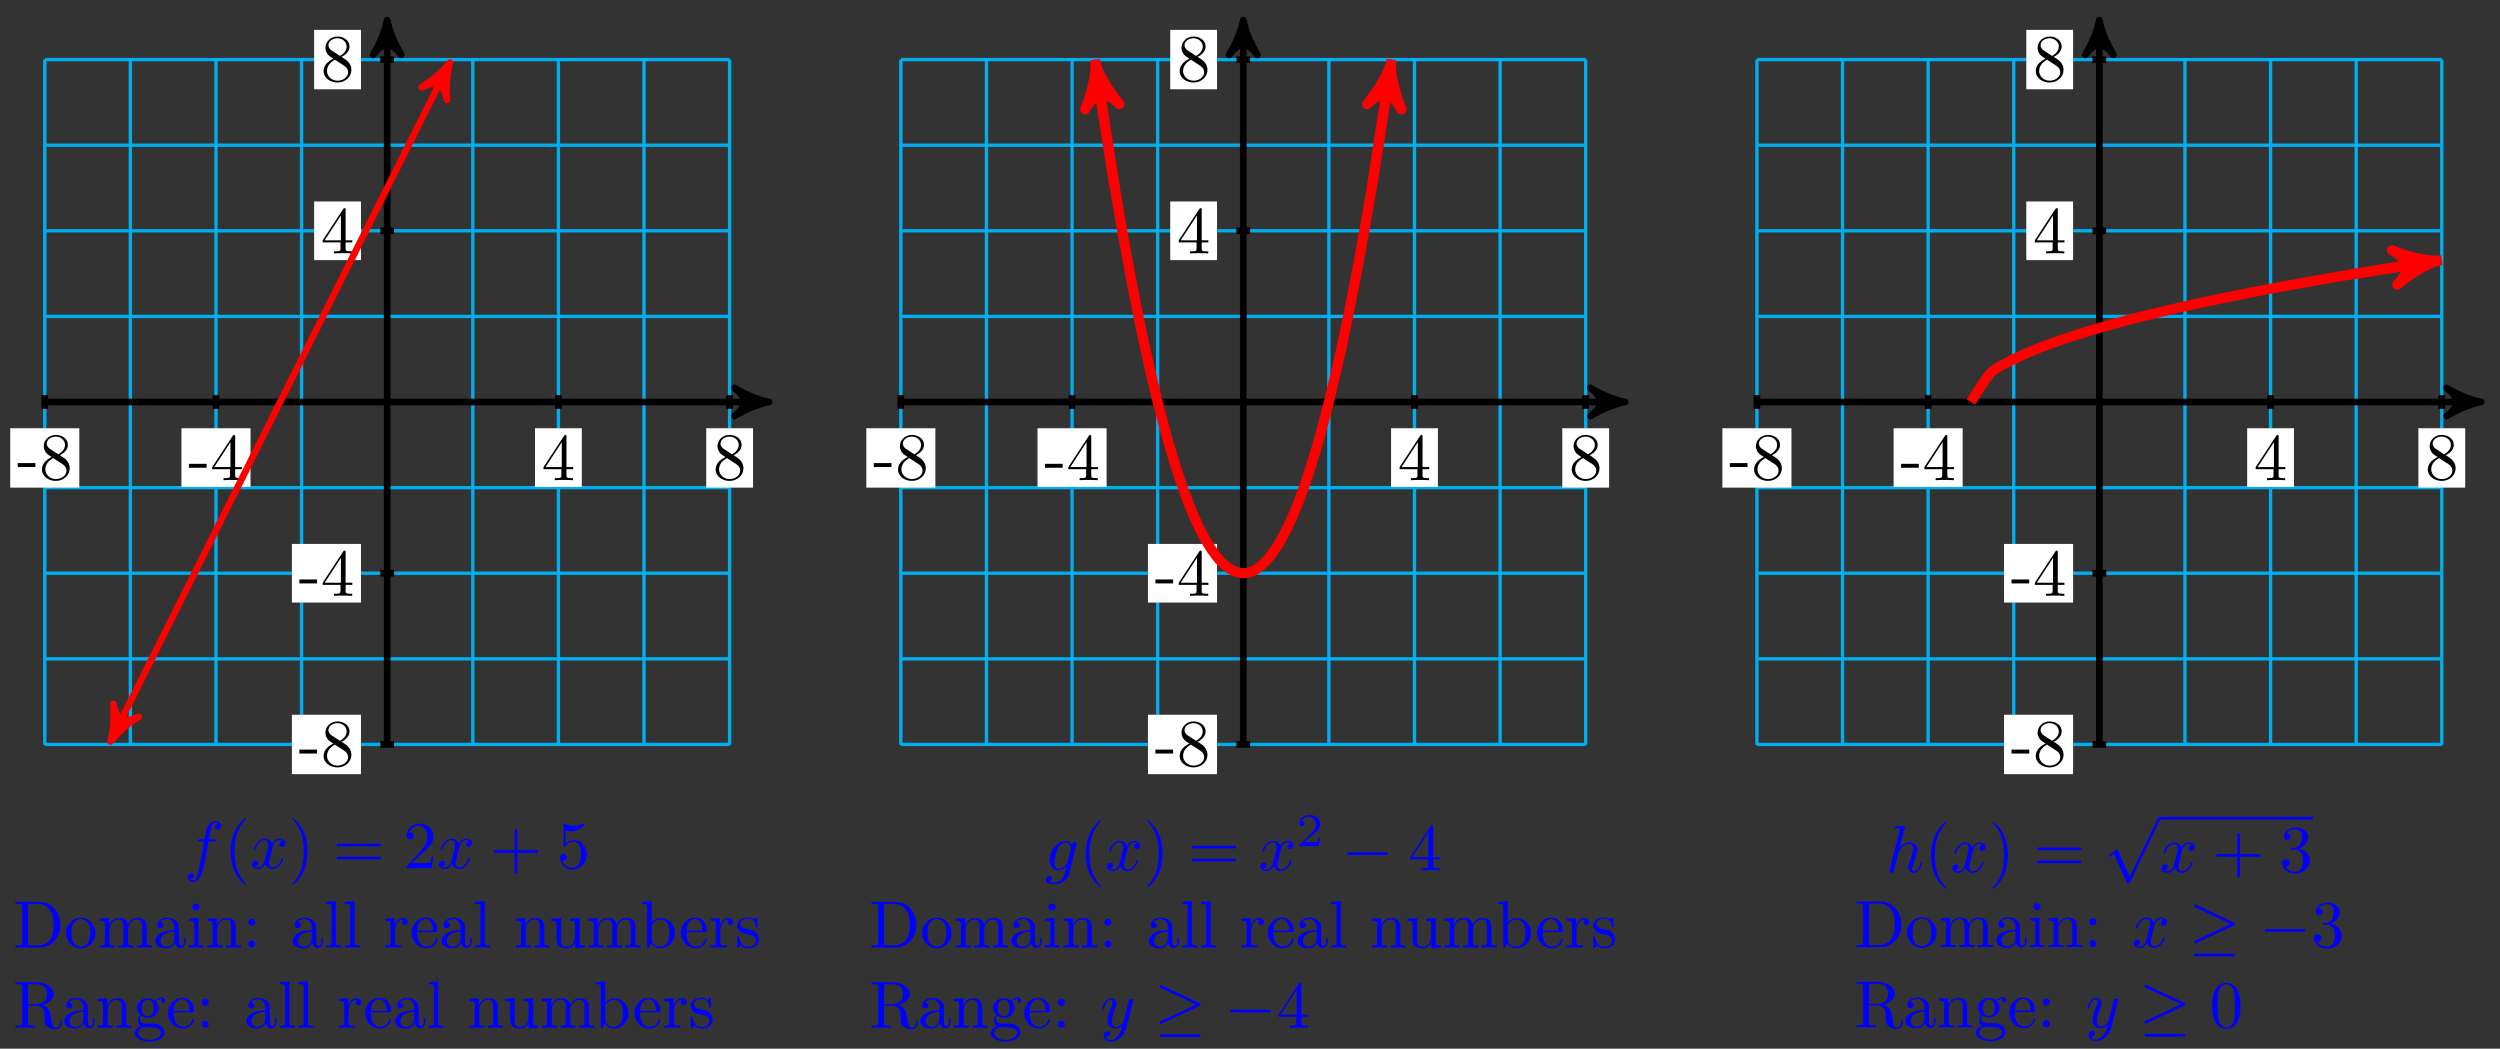 <?xml version="1.0" encoding="UTF-8"?>
<svg xmlns="http://www.w3.org/2000/svg" xmlns:xlink="http://www.w3.org/1999/xlink" width="298pt" height="125pt" viewBox="0 0 298 125" version="1.1">
<rect x="0" y="0" width="298" height="125" fill="#333333" stroke="none"/>
<defs>
<g>
<symbol overflow="visible" id="glyph0-0">
<path style="stroke:none;" d=""/>
</symbol>
<symbol overflow="visible" id="glyph0-1">
<path style="stroke:none;" d="M 2.203 -1.484 L 2.203 -1.953 L 0.094 -1.953 L 0.094 -1.484 Z M 2.203 -1.484 "/>
</symbol>
<symbol overflow="visible" id="glyph0-2">
<path style="stroke:none;" d="M 3.641 -1.344 C 3.641 -1.625 3.547 -1.984 3.25 -2.312 C 3.094 -2.484 2.969 -2.562 2.469 -2.891 C 3.031 -3.172 3.422 -3.594 3.422 -4.125 C 3.422 -4.859 2.719 -5.312 1.984 -5.312 C 1.188 -5.312 0.547 -4.719 0.547 -3.969 C 0.547 -3.828 0.562 -3.469 0.906 -3.094 C 0.984 -3 1.281 -2.812 1.484 -2.672 C 1.016 -2.438 0.328 -1.984 0.328 -1.203 C 0.328 -0.359 1.141 0.172 1.984 0.172 C 2.891 0.172 3.641 -0.484 3.641 -1.344 Z M 3.078 -4.125 C 3.078 -3.672 2.766 -3.281 2.281 -3 L 1.297 -3.641 C 0.938 -3.875 0.906 -4.156 0.906 -4.281 C 0.906 -4.766 1.422 -5.109 1.984 -5.109 C 2.562 -5.109 3.078 -4.688 3.078 -4.125 Z M 3.25 -1.047 C 3.25 -0.469 2.641 -0.047 1.984 -0.047 C 1.312 -0.047 0.734 -0.547 0.734 -1.203 C 0.734 -1.672 0.984 -2.172 1.672 -2.547 L 2.641 -1.922 C 2.875 -1.781 3.25 -1.531 3.25 -1.047 Z M 3.25 -1.047 "/>
</symbol>
<symbol overflow="visible" id="glyph0-3">
<path style="stroke:none;" d="M 3.75 -1.312 L 3.75 -1.562 L 2.953 -1.562 L 2.953 -5.188 C 2.953 -5.344 2.953 -5.391 2.828 -5.391 C 2.75 -5.391 2.734 -5.391 2.672 -5.297 L 0.219 -1.562 L 0.219 -1.312 L 2.344 -1.312 L 2.344 -0.625 C 2.344 -0.328 2.328 -0.25 1.734 -0.25 L 1.562 -0.25 L 1.562 0 C 1.891 -0.031 2.312 -0.031 2.641 -0.031 C 2.984 -0.031 3.406 -0.031 3.734 0 L 3.734 -0.25 L 3.562 -0.25 C 2.969 -0.25 2.953 -0.328 2.953 -0.625 L 2.953 -1.312 Z M 2.391 -1.562 L 0.453 -1.562 L 2.391 -4.531 Z M 2.391 -1.562 "/>
</symbol>
<symbol overflow="visible" id="glyph0-4">
<path style="stroke:none;" d="M 5.641 -2.672 C 5.641 -4.188 4.562 -5.438 3.203 -5.438 L 0.281 -5.438 L 0.281 -5.203 L 0.469 -5.203 C 1.078 -5.203 1.094 -5.109 1.094 -4.828 L 1.094 -0.625 C 1.094 -0.328 1.078 -0.25 0.469 -0.25 L 0.281 -0.25 L 0.281 0 L 3.203 0 C 4.531 0 5.641 -1.172 5.641 -2.672 Z M 4.844 -2.672 C 4.844 -1.797 4.688 -1.312 4.406 -0.922 C 4.234 -0.703 3.781 -0.25 2.984 -0.25 L 2.172 -0.25 C 1.797 -0.25 1.781 -0.297 1.781 -0.562 L 1.781 -4.875 C 1.781 -5.141 1.797 -5.203 2.172 -5.203 L 2.969 -5.203 C 3.469 -5.203 4.016 -5.016 4.422 -4.453 C 4.766 -3.984 4.844 -3.297 4.844 -2.672 Z M 4.844 -2.672 "/>
</symbol>
<symbol overflow="visible" id="glyph0-5">
<path style="stroke:none;" d="M 3.75 -1.703 C 3.75 -2.719 2.953 -3.562 1.984 -3.562 C 1 -3.562 0.219 -2.703 0.219 -1.703 C 0.219 -0.672 1.047 0.094 1.984 0.094 C 2.953 0.094 3.75 -0.688 3.75 -1.703 Z M 3.094 -1.766 C 3.094 -1.484 3.094 -1.047 2.922 -0.703 C 2.734 -0.344 2.391 -0.109 1.984 -0.109 C 1.656 -0.109 1.297 -0.281 1.078 -0.641 C 0.891 -1 0.891 -1.484 0.891 -1.766 C 0.891 -2.078 0.891 -2.516 1.078 -2.859 C 1.297 -3.234 1.672 -3.391 1.984 -3.391 C 2.328 -3.391 2.672 -3.219 2.891 -2.875 C 3.094 -2.531 3.094 -2.078 3.094 -1.766 Z M 3.094 -1.766 "/>
</symbol>
<symbol overflow="visible" id="glyph0-6">
<path style="stroke:none;" d="M 6.484 0 L 6.484 -0.25 C 6.062 -0.25 5.859 -0.25 5.859 -0.484 L 5.859 -2.016 C 5.859 -2.688 5.859 -2.938 5.609 -3.234 C 5.5 -3.359 5.234 -3.516 4.766 -3.516 C 4.109 -3.516 3.75 -3.047 3.625 -2.734 C 3.5 -3.438 2.922 -3.516 2.562 -3.516 C 1.969 -3.516 1.609 -3.172 1.375 -2.688 L 1.375 -3.516 L 0.25 -3.438 L 0.25 -3.188 C 0.812 -3.188 0.875 -3.125 0.875 -2.734 L 0.875 -0.609 C 0.875 -0.25 0.781 -0.25 0.25 -0.25 L 0.25 0 L 1.156 -0.031 L 2.047 0 L 2.047 -0.25 C 1.516 -0.25 1.422 -0.25 1.422 -0.609 L 1.422 -2.078 C 1.422 -2.906 1.984 -3.344 2.5 -3.344 C 3 -3.344 3.094 -2.922 3.094 -2.469 L 3.094 -0.609 C 3.094 -0.25 3 -0.25 2.469 -0.25 L 2.469 0 L 3.375 -0.031 L 4.266 0 L 4.266 -0.25 C 3.734 -0.25 3.641 -0.25 3.641 -0.609 L 3.641 -2.078 C 3.641 -2.906 4.203 -3.344 4.719 -3.344 C 5.219 -3.344 5.312 -2.922 5.312 -2.469 L 5.312 -0.609 C 5.312 -0.25 5.219 -0.25 4.688 -0.25 L 4.688 0 L 5.594 -0.031 Z M 6.484 0 "/>
</symbol>
<symbol overflow="visible" id="glyph0-7">
<path style="stroke:none;" d="M 3.844 -0.703 L 3.844 -1.156 L 3.656 -1.156 L 3.656 -0.703 C 3.656 -0.25 3.453 -0.203 3.359 -0.203 C 3.094 -0.203 3.062 -0.562 3.062 -0.594 L 3.062 -2.188 C 3.062 -2.531 3.062 -2.844 2.781 -3.125 C 2.469 -3.438 2.078 -3.562 1.688 -3.562 C 1.031 -3.562 0.484 -3.203 0.484 -2.672 C 0.484 -2.438 0.641 -2.297 0.859 -2.297 C 1.078 -2.297 1.219 -2.453 1.219 -2.656 C 1.219 -2.75 1.172 -3.016 0.812 -3.031 C 1.031 -3.312 1.422 -3.391 1.672 -3.391 C 2.062 -3.391 2.516 -3.078 2.516 -2.375 L 2.516 -2.078 C 2.109 -2.062 1.547 -2.031 1.047 -1.797 C 0.453 -1.516 0.25 -1.109 0.25 -0.75 C 0.25 -0.109 1.031 0.094 1.531 0.094 C 2.062 0.094 2.422 -0.234 2.578 -0.609 C 2.609 -0.281 2.828 0.047 3.203 0.047 C 3.359 0.047 3.844 -0.062 3.844 -0.703 Z M 2.516 -1.109 C 2.516 -0.359 1.938 -0.094 1.578 -0.094 C 1.188 -0.094 0.875 -0.359 0.875 -0.766 C 0.875 -1.203 1.203 -1.859 2.516 -1.906 Z M 2.516 -1.109 "/>
</symbol>
<symbol overflow="visible" id="glyph0-8">
<path style="stroke:none;" d="M 1.969 0 L 1.969 -0.25 C 1.438 -0.25 1.406 -0.281 1.406 -0.594 L 1.406 -3.516 L 0.297 -3.438 L 0.297 -3.188 C 0.812 -3.188 0.891 -3.141 0.891 -2.75 L 0.891 -0.609 C 0.891 -0.25 0.797 -0.25 0.266 -0.25 L 0.266 0 L 1.141 -0.031 C 1.422 -0.031 1.703 -0.016 1.969 0 Z M 1.531 -4.812 C 1.531 -5.031 1.344 -5.234 1.109 -5.234 C 0.844 -5.234 0.672 -5.016 0.672 -4.812 C 0.672 -4.594 0.859 -4.391 1.094 -4.391 C 1.375 -4.391 1.531 -4.609 1.531 -4.812 Z M 1.531 -4.812 "/>
</symbol>
<symbol overflow="visible" id="glyph0-9">
<path style="stroke:none;" d="M 4.266 0 L 4.266 -0.25 C 3.844 -0.25 3.656 -0.25 3.641 -0.484 L 3.641 -2.016 C 3.641 -2.688 3.641 -2.938 3.391 -3.234 C 3.281 -3.359 3.016 -3.516 2.562 -3.516 C 1.969 -3.516 1.609 -3.172 1.375 -2.688 L 1.375 -3.516 L 0.25 -3.438 L 0.25 -3.188 C 0.812 -3.188 0.875 -3.125 0.875 -2.734 L 0.875 -0.609 C 0.875 -0.25 0.781 -0.25 0.25 -0.25 L 0.25 0 L 1.156 -0.031 L 2.047 0 L 2.047 -0.25 C 1.516 -0.25 1.422 -0.25 1.422 -0.609 L 1.422 -2.078 C 1.422 -2.906 1.984 -3.344 2.5 -3.344 C 3 -3.344 3.094 -2.922 3.094 -2.469 L 3.094 -0.609 C 3.094 -0.25 3 -0.25 2.469 -0.25 L 2.469 0 L 3.375 -0.031 Z M 4.266 0 "/>
</symbol>
<symbol overflow="visible" id="glyph0-10">
<path style="stroke:none;" d="M 1.531 -3.016 C 1.531 -3.25 1.344 -3.438 1.109 -3.438 C 0.875 -3.438 0.688 -3.25 0.688 -3.016 C 0.688 -2.781 0.875 -2.594 1.109 -2.594 C 1.344 -2.594 1.531 -2.781 1.531 -3.016 Z M 1.531 -0.422 C 1.531 -0.656 1.344 -0.844 1.109 -0.844 C 0.875 -0.844 0.688 -0.656 0.688 -0.422 C 0.688 -0.188 0.875 0 1.109 0 C 1.344 0 1.531 -0.188 1.531 -0.422 Z M 1.531 -0.422 "/>
</symbol>
<symbol overflow="visible" id="glyph0-11">
<path style="stroke:none;" d="M 2.031 0 L 2.031 -0.25 C 1.5 -0.25 1.406 -0.25 1.406 -0.609 L 1.406 -5.531 L 0.266 -5.438 L 0.266 -5.203 C 0.828 -5.203 0.891 -5.141 0.891 -4.75 L 0.891 -0.609 C 0.891 -0.25 0.797 -0.25 0.266 -0.25 L 0.266 0 L 1.141 -0.031 Z M 2.031 0 "/>
</symbol>
<symbol overflow="visible" id="glyph0-12">
<path style="stroke:none;" d="M 2.906 -3.031 C 2.906 -3.297 2.656 -3.516 2.312 -3.516 C 1.734 -3.516 1.438 -2.984 1.328 -2.641 L 1.328 -3.516 L 0.219 -3.438 L 0.219 -3.188 C 0.781 -3.188 0.844 -3.125 0.844 -2.734 L 0.844 -0.609 C 0.844 -0.25 0.75 -0.25 0.219 -0.25 L 0.219 0 L 1.125 -0.031 C 1.453 -0.031 1.828 -0.031 2.141 0 L 2.141 -0.25 L 1.969 -0.25 C 1.391 -0.25 1.375 -0.328 1.375 -0.625 L 1.375 -1.844 C 1.375 -2.641 1.703 -3.344 2.312 -3.344 C 2.359 -3.344 2.375 -3.344 2.406 -3.344 C 2.375 -3.328 2.219 -3.234 2.219 -3.031 C 2.219 -2.812 2.375 -2.688 2.562 -2.688 C 2.703 -2.688 2.906 -2.781 2.906 -3.031 Z M 2.906 -3.031 "/>
</symbol>
<symbol overflow="visible" id="glyph0-13">
<path style="stroke:none;" d="M 3.312 -0.953 C 3.312 -1.031 3.25 -1.047 3.203 -1.047 C 3.125 -1.047 3.109 -1 3.094 -0.938 C 2.828 -0.109 2.109 -0.109 2.031 -0.109 C 1.625 -0.109 1.312 -0.344 1.125 -0.641 C 0.891 -1.031 0.891 -1.547 0.891 -1.844 L 3.109 -1.844 C 3.281 -1.844 3.312 -1.844 3.312 -2.016 C 3.312 -2.797 2.875 -3.562 1.875 -3.562 C 0.953 -3.562 0.219 -2.75 0.219 -1.75 C 0.219 -0.688 1.062 0.094 1.969 0.094 C 2.953 0.094 3.312 -0.797 3.312 -0.953 Z M 2.781 -2.016 L 0.891 -2.016 C 0.938 -3.203 1.609 -3.391 1.875 -3.391 C 2.703 -3.391 2.781 -2.312 2.781 -2.016 Z M 2.781 -2.016 "/>
</symbol>
<symbol overflow="visible" id="glyph0-14">
<path style="stroke:none;" d="M 4.266 0 L 4.266 -0.25 C 3.703 -0.25 3.641 -0.297 3.641 -0.688 L 3.641 -3.516 L 2.469 -3.438 L 2.469 -3.188 C 3.031 -3.188 3.094 -3.125 3.094 -2.734 L 3.094 -1.328 C 3.094 -0.625 2.703 -0.094 2.125 -0.094 C 1.453 -0.094 1.422 -0.469 1.422 -0.875 L 1.422 -3.516 L 0.25 -3.438 L 0.25 -3.188 C 0.875 -3.188 0.875 -3.156 0.875 -2.453 L 0.875 -1.266 C 0.875 -0.641 0.875 0.094 2.094 0.094 C 2.531 0.094 2.891 -0.141 3.109 -0.625 L 3.109 0.094 Z M 4.266 0 "/>
</symbol>
<symbol overflow="visible" id="glyph0-15">
<path style="stroke:none;" d="M 4.156 -1.719 C 4.156 -2.734 3.375 -3.516 2.469 -3.516 C 1.844 -3.516 1.5 -3.141 1.375 -3 L 1.375 -5.531 L 0.219 -5.438 L 0.219 -5.203 C 0.781 -5.203 0.844 -5.141 0.844 -4.75 L 0.844 0 L 1.047 0 L 1.328 -0.5 C 1.453 -0.312 1.781 0.094 2.375 0.094 C 3.328 0.094 4.156 -0.688 4.156 -1.719 Z M 3.484 -1.734 C 3.484 -1.438 3.469 -0.953 3.25 -0.594 C 3.078 -0.344 2.766 -0.094 2.344 -0.094 C 1.984 -0.094 1.703 -0.281 1.5 -0.578 C 1.391 -0.734 1.391 -0.766 1.391 -0.906 L 1.391 -2.547 C 1.391 -2.703 1.391 -2.703 1.484 -2.844 C 1.797 -3.281 2.234 -3.344 2.422 -3.344 C 2.781 -3.344 3.062 -3.141 3.266 -2.844 C 3.469 -2.516 3.484 -2.062 3.484 -1.734 Z M 3.484 -1.734 "/>
</symbol>
<symbol overflow="visible" id="glyph0-16">
<path style="stroke:none;" d="M 2.875 -1.016 C 2.875 -1.438 2.625 -1.688 2.531 -1.781 C 2.266 -2.031 1.953 -2.094 1.625 -2.156 C 1.172 -2.25 0.641 -2.344 0.641 -2.812 C 0.641 -3.094 0.859 -3.422 1.531 -3.422 C 2.422 -3.422 2.453 -2.703 2.469 -2.453 C 2.484 -2.375 2.562 -2.375 2.562 -2.375 C 2.672 -2.375 2.672 -2.422 2.672 -2.578 L 2.672 -3.375 C 2.672 -3.516 2.672 -3.562 2.578 -3.562 C 2.547 -3.562 2.531 -3.562 2.422 -3.469 C 2.406 -3.438 2.312 -3.375 2.281 -3.344 C 1.984 -3.562 1.656 -3.562 1.531 -3.562 C 0.562 -3.562 0.266 -3.031 0.266 -2.594 C 0.266 -2.312 0.391 -2.094 0.609 -1.906 C 0.859 -1.703 1.078 -1.656 1.656 -1.547 C 1.828 -1.516 2.484 -1.391 2.484 -0.812 C 2.484 -0.406 2.203 -0.094 1.578 -0.094 C 0.922 -0.094 0.625 -0.547 0.484 -1.219 C 0.453 -1.328 0.453 -1.359 0.359 -1.359 C 0.266 -1.359 0.266 -1.297 0.266 -1.156 L 0.266 -0.109 C 0.266 0.031 0.266 0.094 0.344 0.094 C 0.391 0.094 0.391 0.078 0.547 -0.078 C 0.562 -0.094 0.562 -0.109 0.703 -0.25 C 1.062 0.078 1.422 0.094 1.578 0.094 C 2.5 0.094 2.875 -0.453 2.875 -1.016 Z M 2.875 -1.016 "/>
</symbol>
<symbol overflow="visible" id="glyph0-17">
<path style="stroke:none;" d="M 5.828 -0.703 C 5.828 -0.75 5.828 -0.844 5.734 -0.844 C 5.641 -0.844 5.641 -0.766 5.641 -0.703 C 5.594 -0.141 5.312 0 5.109 0 C 4.719 0 4.656 -0.406 4.547 -1.141 L 4.438 -1.781 C 4.297 -2.297 3.906 -2.562 3.469 -2.703 C 4.234 -2.906 4.859 -3.391 4.859 -4.016 C 4.859 -4.766 3.953 -5.438 2.781 -5.438 L 0.281 -5.438 L 0.281 -5.203 L 0.469 -5.203 C 1.078 -5.203 1.094 -5.109 1.094 -4.828 L 1.094 -0.625 C 1.094 -0.328 1.078 -0.25 0.469 -0.25 L 0.281 -0.25 L 0.281 0 C 0.562 -0.031 1.125 -0.031 1.438 -0.031 C 1.75 -0.031 2.312 -0.031 2.609 0 L 2.609 -0.25 L 2.422 -0.25 C 1.797 -0.25 1.781 -0.328 1.781 -0.625 L 1.781 -2.641 L 2.703 -2.641 C 2.828 -2.641 3.156 -2.641 3.438 -2.359 C 3.75 -2.078 3.75 -1.828 3.75 -1.297 C 3.75 -0.781 3.75 -0.469 4.078 -0.156 C 4.406 0.125 4.844 0.172 5.078 0.172 C 5.703 0.172 5.828 -0.484 5.828 -0.703 Z M 4.047 -4.016 C 4.047 -3.453 3.844 -2.812 2.672 -2.812 L 1.781 -2.812 L 1.781 -4.875 C 1.781 -5.062 1.781 -5.156 1.953 -5.172 C 2.047 -5.203 2.266 -5.203 2.438 -5.203 C 3.141 -5.203 4.047 -5.156 4.047 -4.016 Z M 4.047 -4.016 "/>
</symbol>
<symbol overflow="visible" id="glyph0-18">
<path style="stroke:none;" d="M 3.859 -3.219 C 3.859 -3.359 3.766 -3.609 3.453 -3.609 C 3.297 -3.609 2.953 -3.562 2.609 -3.234 C 2.281 -3.5 1.938 -3.516 1.766 -3.516 C 1.031 -3.516 0.484 -2.969 0.484 -2.359 C 0.484 -2.016 0.656 -1.703 0.859 -1.531 C 0.75 -1.422 0.609 -1.156 0.609 -0.875 C 0.609 -0.625 0.703 -0.328 0.953 -0.172 C 0.484 -0.031 0.219 0.312 0.219 0.625 C 0.219 1.203 1.016 1.641 1.984 1.641 C 2.922 1.641 3.75 1.234 3.75 0.609 C 3.75 0.328 3.641 -0.078 3.234 -0.297 C 2.812 -0.516 2.344 -0.516 1.859 -0.516 C 1.672 -0.516 1.328 -0.516 1.266 -0.531 C 1.016 -0.562 0.844 -0.812 0.844 -1.062 C 0.844 -1.094 0.844 -1.281 0.984 -1.438 C 1.297 -1.219 1.625 -1.188 1.766 -1.188 C 2.516 -1.188 3.062 -1.734 3.062 -2.344 C 3.062 -2.641 2.938 -2.938 2.734 -3.125 C 3.016 -3.391 3.312 -3.438 3.453 -3.438 C 3.453 -3.438 3.5 -3.438 3.531 -3.422 C 3.438 -3.391 3.406 -3.312 3.406 -3.219 C 3.406 -3.078 3.5 -2.984 3.641 -2.984 C 3.719 -2.984 3.859 -3.031 3.859 -3.219 Z M 2.469 -2.359 C 2.469 -2.141 2.453 -1.891 2.328 -1.688 C 2.266 -1.594 2.094 -1.375 1.766 -1.375 C 1.078 -1.375 1.078 -2.172 1.078 -2.344 C 1.078 -2.562 1.078 -2.828 1.203 -3.016 C 1.266 -3.109 1.453 -3.344 1.766 -3.344 C 2.469 -3.344 2.469 -2.547 2.469 -2.359 Z M 3.344 0.625 C 3.344 1.062 2.766 1.453 1.984 1.453 C 1.188 1.453 0.641 1.047 0.641 0.625 C 0.641 0.266 0.938 -0.031 1.297 -0.062 L 1.766 -0.062 C 2.453 -0.062 3.344 -0.062 3.344 0.625 Z M 3.344 0.625 "/>
</symbol>
<symbol overflow="visible" id="glyph1-0">
<path style="stroke:none;" d=""/>
</symbol>
<symbol overflow="visible" id="glyph1-1">
<path style="stroke:none;" d="M 2.922 -3.188 L 3.609 -3.188 C 3.766 -3.188 3.844 -3.188 3.844 -3.344 C 3.844 -3.438 3.766 -3.438 3.641 -3.438 L 2.969 -3.438 L 3.141 -4.344 C 3.172 -4.516 3.281 -5.078 3.328 -5.172 C 3.406 -5.328 3.531 -5.438 3.703 -5.438 C 3.734 -5.438 3.938 -5.438 4.094 -5.297 C 3.75 -5.266 3.672 -4.984 3.672 -4.875 C 3.672 -4.688 3.812 -4.594 3.953 -4.594 C 4.172 -4.594 4.406 -4.766 4.406 -5.062 C 4.406 -5.438 4.031 -5.625 3.703 -5.625 C 3.438 -5.625 2.938 -5.469 2.688 -4.688 C 2.641 -4.516 2.625 -4.438 2.438 -3.438 L 1.875 -3.438 C 1.734 -3.438 1.641 -3.438 1.641 -3.281 C 1.641 -3.188 1.719 -3.188 1.859 -3.188 L 2.391 -3.188 L 1.797 -0.047 C 1.656 0.734 1.516 1.453 1.094 1.453 C 1.062 1.453 0.875 1.453 0.719 1.312 C 1.078 1.297 1.156 1 1.156 0.891 C 1.156 0.703 1.016 0.609 0.859 0.609 C 0.656 0.609 0.422 0.781 0.422 1.078 C 0.422 1.438 0.766 1.641 1.094 1.641 C 1.531 1.641 1.859 1.156 2 0.859 C 2.25 0.359 2.438 -0.609 2.453 -0.656 Z M 2.922 -3.188 "/>
</symbol>
<symbol overflow="visible" id="glyph1-2">
<path style="stroke:none;" d="M 2.656 -2.406 C 2.703 -2.609 2.891 -3.344 3.453 -3.344 C 3.484 -3.344 3.688 -3.344 3.844 -3.25 C 3.625 -3.203 3.469 -3 3.469 -2.812 C 3.469 -2.688 3.547 -2.531 3.766 -2.531 C 3.938 -2.531 4.203 -2.672 4.203 -3 C 4.203 -3.406 3.734 -3.516 3.453 -3.516 C 3 -3.516 2.719 -3.094 2.625 -2.922 C 2.422 -3.438 1.984 -3.516 1.766 -3.516 C 0.938 -3.516 0.484 -2.5 0.484 -2.297 C 0.484 -2.219 0.562 -2.219 0.578 -2.219 C 0.641 -2.219 0.656 -2.234 0.672 -2.297 C 0.953 -3.141 1.469 -3.344 1.75 -3.344 C 1.891 -3.344 2.172 -3.281 2.172 -2.812 C 2.172 -2.562 2.047 -2.031 1.75 -0.922 C 1.625 -0.422 1.344 -0.094 0.984 -0.094 C 0.938 -0.094 0.75 -0.094 0.594 -0.188 C 0.781 -0.234 0.969 -0.391 0.969 -0.625 C 0.969 -0.844 0.781 -0.906 0.672 -0.906 C 0.438 -0.906 0.234 -0.688 0.234 -0.438 C 0.234 -0.078 0.625 0.094 0.984 0.094 C 1.5 0.094 1.797 -0.469 1.812 -0.516 C 1.906 -0.219 2.203 0.094 2.672 0.094 C 3.5 0.094 3.953 -0.938 3.953 -1.141 C 3.953 -1.219 3.875 -1.219 3.859 -1.219 C 3.781 -1.219 3.766 -1.188 3.75 -1.125 C 3.484 -0.281 2.953 -0.094 2.688 -0.094 C 2.375 -0.094 2.25 -0.344 2.25 -0.609 C 2.25 -0.781 2.297 -0.969 2.391 -1.312 Z M 2.656 -2.406 "/>
</symbol>
<symbol overflow="visible" id="glyph1-3">
<path style="stroke:none;" d="M 3.75 -3 C 3.766 -3.047 3.781 -3.094 3.781 -3.141 C 3.781 -3.281 3.688 -3.359 3.547 -3.359 C 3.469 -3.359 3.25 -3.312 3.219 -3.016 C 3.078 -3.312 2.797 -3.516 2.484 -3.516 C 1.562 -3.516 0.578 -2.406 0.578 -1.266 C 0.578 -0.469 1.062 0 1.641 0 C 2.109 0 2.484 -0.375 2.562 -0.469 L 2.578 -0.453 C 2.406 0.25 2.312 0.578 2.312 0.594 C 2.281 0.672 2.016 1.453 1.156 1.453 C 1.016 1.453 0.75 1.453 0.531 1.375 C 0.766 1.312 0.859 1.094 0.859 0.969 C 0.859 0.844 0.766 0.688 0.547 0.688 C 0.375 0.688 0.125 0.828 0.125 1.141 C 0.125 1.469 0.422 1.641 1.172 1.641 C 2.172 1.641 2.75 1.016 2.875 0.531 Z M 2.719 -1.016 C 2.672 -0.812 2.484 -0.609 2.312 -0.469 C 2.141 -0.312 1.891 -0.172 1.672 -0.172 C 1.266 -0.172 1.141 -0.594 1.141 -0.906 C 1.141 -1.297 1.375 -2.234 1.594 -2.641 C 1.812 -3.031 2.156 -3.344 2.484 -3.344 C 3.016 -3.344 3.125 -2.703 3.125 -2.656 C 3.125 -2.625 3.109 -2.578 3.094 -2.547 Z M 2.719 -1.016 "/>
</symbol>
<symbol overflow="visible" id="glyph1-4">
<path style="stroke:none;" d="M 3.875 -3.031 C 3.906 -3.141 3.906 -3.156 3.906 -3.219 C 3.906 -3.359 3.797 -3.438 3.672 -3.438 C 3.594 -3.438 3.469 -3.391 3.391 -3.266 C 3.375 -3.234 3.312 -2.984 3.281 -2.844 C 3.234 -2.625 3.172 -2.422 3.125 -2.203 L 2.766 -0.766 C 2.734 -0.641 2.391 -0.094 1.859 -0.094 C 1.453 -0.094 1.375 -0.438 1.375 -0.734 C 1.375 -1.094 1.5 -1.594 1.781 -2.297 C 1.906 -2.625 1.938 -2.703 1.938 -2.875 C 1.938 -3.234 1.688 -3.516 1.281 -3.516 C 0.531 -3.516 0.234 -2.359 0.234 -2.297 C 0.234 -2.219 0.312 -2.219 0.328 -2.219 C 0.406 -2.219 0.422 -2.234 0.453 -2.359 C 0.672 -3.109 0.984 -3.344 1.266 -3.344 C 1.328 -3.344 1.453 -3.344 1.453 -3.094 C 1.453 -2.891 1.375 -2.688 1.328 -2.531 C 1 -1.688 0.859 -1.234 0.859 -0.859 C 0.859 -0.156 1.359 0.094 1.828 0.094 C 2.141 0.094 2.422 -0.047 2.641 -0.266 C 2.531 0.141 2.438 0.531 2.125 0.953 C 1.906 1.234 1.609 1.453 1.25 1.453 C 1.125 1.453 0.766 1.438 0.641 1.125 C 0.766 1.125 0.875 1.125 0.984 1.031 C 1.062 0.953 1.141 0.859 1.141 0.703 C 1.141 0.453 0.922 0.422 0.844 0.422 C 0.656 0.422 0.391 0.547 0.391 0.938 C 0.391 1.344 0.75 1.641 1.25 1.641 C 2.062 1.641 2.891 0.906 3.109 0.016 Z M 3.875 -3.031 "/>
</symbol>
<symbol overflow="visible" id="glyph1-5">
<path style="stroke:none;" d="M 2.281 -5.438 C 2.281 -5.453 2.281 -5.531 2.188 -5.531 C 2 -5.531 1.422 -5.469 1.219 -5.453 C 1.141 -5.438 1.062 -5.438 1.062 -5.297 C 1.062 -5.203 1.125 -5.203 1.25 -5.203 C 1.641 -5.203 1.656 -5.141 1.656 -5.062 L 1.625 -4.906 L 0.469 -0.312 C 0.438 -0.203 0.438 -0.188 0.438 -0.141 C 0.438 0.047 0.594 0.094 0.672 0.094 C 0.797 0.094 0.922 -0.016 0.969 -0.125 L 1.109 -0.719 L 1.297 -1.438 C 1.344 -1.625 1.391 -1.797 1.422 -1.969 C 1.438 -2.031 1.5 -2.281 1.516 -2.328 C 1.531 -2.406 1.781 -2.859 2.062 -3.062 C 2.234 -3.203 2.484 -3.344 2.828 -3.344 C 3.156 -3.344 3.25 -3.078 3.25 -2.781 C 3.25 -2.359 2.953 -1.484 2.75 -1 C 2.688 -0.828 2.656 -0.719 2.656 -0.562 C 2.656 -0.188 2.938 0.094 3.312 0.094 C 4.062 0.094 4.344 -1.078 4.344 -1.141 C 4.344 -1.219 4.281 -1.219 4.25 -1.219 C 4.172 -1.219 4.172 -1.188 4.141 -1.078 C 4.016 -0.656 3.766 -0.094 3.328 -0.094 C 3.188 -0.094 3.125 -0.172 3.125 -0.344 C 3.125 -0.547 3.203 -0.734 3.281 -0.922 C 3.406 -1.266 3.766 -2.203 3.766 -2.672 C 3.766 -3.188 3.438 -3.516 2.844 -3.516 C 2.344 -3.516 1.953 -3.281 1.672 -2.906 Z M 2.281 -5.438 "/>
</symbol>
<symbol overflow="visible" id="glyph2-0">
<path style="stroke:none;" d=""/>
</symbol>
<symbol overflow="visible" id="glyph2-1">
<path style="stroke:none;" d="M 2.641 1.906 C 2.641 1.891 2.641 1.875 2.5 1.734 C 1.5 0.734 1.25 -0.766 1.25 -1.984 C 1.25 -3.375 1.547 -4.766 2.531 -5.766 C 2.641 -5.859 2.641 -5.875 2.641 -5.891 C 2.641 -5.953 2.609 -5.969 2.562 -5.969 C 2.484 -5.969 1.766 -5.438 1.297 -4.422 C 0.891 -3.547 0.781 -2.656 0.781 -1.984 C 0.781 -1.375 0.875 -0.406 1.312 0.5 C 1.797 1.469 2.484 1.984 2.562 1.984 C 2.609 1.984 2.641 1.969 2.641 1.906 Z M 2.641 1.906 "/>
</symbol>
<symbol overflow="visible" id="glyph2-2">
<path style="stroke:none;" d="M 2.297 -1.984 C 2.297 -2.609 2.219 -3.578 1.781 -4.484 C 1.297 -5.453 0.609 -5.969 0.531 -5.969 C 0.484 -5.969 0.453 -5.938 0.453 -5.891 C 0.453 -5.875 0.453 -5.859 0.609 -5.719 C 1.391 -4.922 1.844 -3.656 1.844 -1.984 C 1.844 -0.625 1.547 0.766 0.562 1.781 C 0.453 1.875 0.453 1.891 0.453 1.906 C 0.453 1.953 0.484 1.984 0.531 1.984 C 0.609 1.984 1.328 1.453 1.797 0.438 C 2.203 -0.438 2.297 -1.328 2.297 -1.984 Z M 2.297 -1.984 "/>
</symbol>
<symbol overflow="visible" id="glyph2-3">
<path style="stroke:none;" d="M 5.469 -2.609 C 5.594 -2.609 5.75 -2.609 5.75 -2.766 C 5.75 -2.922 5.594 -2.922 5.484 -2.922 L 0.703 -2.922 C 0.594 -2.922 0.453 -2.922 0.453 -2.766 C 0.453 -2.609 0.594 -2.609 0.719 -2.609 Z M 5.484 -1.062 C 5.594 -1.062 5.75 -1.062 5.75 -1.219 C 5.75 -1.375 5.594 -1.375 5.469 -1.375 L 0.719 -1.375 C 0.594 -1.375 0.453 -1.375 0.453 -1.219 C 0.453 -1.062 0.594 -1.062 0.703 -1.062 Z M 5.484 -1.062 "/>
</symbol>
<symbol overflow="visible" id="glyph2-4">
<path style="stroke:none;" d="M 1.016 -0.609 L 1.859 -1.438 C 3.094 -2.531 3.578 -2.969 3.578 -3.766 C 3.578 -4.672 2.859 -5.312 1.891 -5.312 C 0.984 -5.312 0.391 -4.578 0.391 -3.859 C 0.391 -3.422 0.797 -3.422 0.828 -3.422 C 0.953 -3.422 1.234 -3.516 1.234 -3.844 C 1.234 -4.047 1.094 -4.25 0.812 -4.25 C 0.75 -4.25 0.734 -4.25 0.703 -4.25 C 0.891 -4.766 1.328 -5.062 1.781 -5.062 C 2.516 -5.062 2.859 -4.422 2.859 -3.766 C 2.859 -3.125 2.453 -2.5 2.016 -2 L 0.484 -0.297 C 0.391 -0.203 0.391 -0.188 0.391 0 L 3.359 0 L 3.578 -1.391 L 3.375 -1.391 C 3.344 -1.141 3.281 -0.797 3.203 -0.672 C 3.141 -0.609 2.625 -0.609 2.453 -0.609 Z M 1.016 -0.609 "/>
</symbol>
<symbol overflow="visible" id="glyph2-5">
<path style="stroke:none;" d="M 3.266 -1.828 L 5.484 -1.828 C 5.594 -1.828 5.75 -1.828 5.75 -1.984 C 5.75 -2.156 5.594 -2.156 5.484 -2.156 L 3.266 -2.156 L 3.266 -4.375 C 3.266 -4.5 3.266 -4.641 3.094 -4.641 C 2.938 -4.641 2.938 -4.5 2.938 -4.375 L 2.938 -2.156 L 0.703 -2.156 C 0.594 -2.156 0.453 -2.156 0.453 -1.984 C 0.453 -1.828 0.594 -1.828 0.703 -1.828 L 2.938 -1.828 L 2.938 0.391 C 2.938 0.516 2.938 0.656 3.094 0.656 C 3.266 0.656 3.266 0.516 3.266 0.391 Z M 3.266 -1.828 "/>
</symbol>
<symbol overflow="visible" id="glyph2-6">
<path style="stroke:none;" d="M 3.578 -1.609 C 3.578 -2.547 2.922 -3.344 2.062 -3.344 C 1.688 -3.344 1.344 -3.219 1.047 -2.938 L 1.047 -4.5 C 1.219 -4.453 1.469 -4.391 1.734 -4.391 C 2.703 -4.391 3.266 -5.109 3.266 -5.219 C 3.266 -5.266 3.25 -5.312 3.188 -5.312 C 3.172 -5.312 3.156 -5.312 3.125 -5.281 C 2.969 -5.219 2.578 -5.047 2.047 -5.047 C 1.719 -5.047 1.359 -5.109 0.984 -5.281 C 0.922 -5.297 0.906 -5.297 0.891 -5.297 C 0.812 -5.297 0.812 -5.234 0.812 -5.109 L 0.812 -2.75 C 0.812 -2.609 0.812 -2.547 0.922 -2.547 C 0.969 -2.547 0.984 -2.562 1.016 -2.609 C 1.109 -2.734 1.406 -3.172 2.047 -3.172 C 2.469 -3.172 2.656 -2.812 2.719 -2.656 C 2.859 -2.359 2.875 -2.062 2.875 -1.656 C 2.875 -1.375 2.875 -0.906 2.672 -0.562 C 2.484 -0.25 2.188 -0.047 1.828 -0.047 C 1.25 -0.047 0.781 -0.469 0.656 -0.938 C 0.672 -0.938 0.703 -0.922 0.781 -0.922 C 1.047 -0.922 1.188 -1.125 1.188 -1.312 C 1.188 -1.5 1.047 -1.703 0.781 -1.703 C 0.672 -1.703 0.391 -1.656 0.391 -1.281 C 0.391 -0.594 0.953 0.172 1.844 0.172 C 2.766 0.172 3.578 -0.594 3.578 -1.609 Z M 3.578 -1.609 "/>
</symbol>
<symbol overflow="visible" id="glyph2-7">
<path style="stroke:none;" d="M 2.344 -1.312 L 2.344 -0.625 C 2.344 -0.328 2.328 -0.25 1.734 -0.25 L 1.562 -0.25 L 1.562 0 C 1.891 -0.031 2.312 -0.031 2.641 -0.031 C 2.984 -0.031 3.406 -0.031 3.734 0 L 3.734 -0.25 L 3.562 -0.25 C 2.969 -0.25 2.953 -0.328 2.953 -0.625 L 2.953 -1.312 L 3.75 -1.312 L 3.75 -1.562 L 2.953 -1.562 L 2.953 -5.188 C 2.953 -5.344 2.953 -5.391 2.828 -5.391 C 2.75 -5.391 2.734 -5.391 2.672 -5.297 L 0.219 -1.562 L 0.219 -1.312 Z M 2.391 -1.562 L 0.453 -1.562 L 2.391 -4.531 Z M 2.391 -1.562 "/>
</symbol>
<symbol overflow="visible" id="glyph2-8">
<path style="stroke:none;" d="M 2.312 -2.812 C 2.969 -3.016 3.422 -3.578 3.422 -4.203 C 3.422 -4.859 2.719 -5.312 1.953 -5.312 C 1.156 -5.312 0.547 -4.828 0.547 -4.219 C 0.547 -3.953 0.719 -3.812 0.953 -3.812 C 1.203 -3.812 1.359 -3.984 1.359 -4.219 C 1.359 -4.609 0.984 -4.609 0.875 -4.609 C 1.109 -5 1.641 -5.109 1.922 -5.109 C 2.25 -5.109 2.688 -4.938 2.688 -4.219 C 2.688 -4.125 2.672 -3.656 2.469 -3.312 C 2.234 -2.922 1.953 -2.906 1.766 -2.891 C 1.703 -2.891 1.5 -2.875 1.453 -2.875 C 1.391 -2.859 1.328 -2.859 1.328 -2.766 C 1.328 -2.688 1.391 -2.688 1.516 -2.688 L 1.875 -2.688 C 2.531 -2.688 2.828 -2.141 2.828 -1.359 C 2.828 -0.281 2.266 -0.047 1.922 -0.047 C 1.578 -0.047 0.984 -0.188 0.703 -0.656 C 0.984 -0.609 1.234 -0.781 1.234 -1.094 C 1.234 -1.375 1.016 -1.531 0.781 -1.531 C 0.594 -1.531 0.328 -1.422 0.328 -1.078 C 0.328 -0.344 1.078 0.172 1.938 0.172 C 2.922 0.172 3.641 -0.547 3.641 -1.359 C 3.641 -2.016 3.141 -2.641 2.312 -2.812 Z M 2.312 -2.812 "/>
</symbol>
<symbol overflow="visible" id="glyph2-9">
<path style="stroke:none;" d="M 3.672 -2.547 C 3.672 -3.188 3.625 -3.828 3.344 -4.422 C 2.984 -5.172 2.328 -5.312 1.984 -5.312 C 1.516 -5.312 0.938 -5.094 0.609 -4.359 C 0.344 -3.812 0.312 -3.188 0.312 -2.547 C 0.312 -1.953 0.344 -1.234 0.672 -0.625 C 1.016 0.016 1.594 0.172 1.984 0.172 C 2.422 0.172 3.016 0.016 3.375 -0.75 C 3.625 -1.297 3.672 -1.922 3.672 -2.547 Z M 1.984 0 C 1.672 0 1.203 -0.203 1.062 -0.969 C 0.969 -1.438 0.969 -2.172 0.969 -2.641 C 0.969 -3.156 0.969 -3.688 1.031 -4.109 C 1.188 -5.062 1.781 -5.125 1.984 -5.125 C 2.25 -5.125 2.766 -4.984 2.922 -4.203 C 3 -3.75 3 -3.141 3 -2.641 C 3 -2.047 3 -1.5 2.922 -1 C 2.797 -0.234 2.344 0 1.984 0 Z M 1.984 0 "/>
</symbol>
<symbol overflow="visible" id="glyph3-0">
<path style="stroke:none;" d=""/>
</symbol>
<symbol overflow="visible" id="glyph3-1">
<path style="stroke:none;" d="M 2.812 -1.016 L 2.625 -1.016 C 2.609 -0.891 2.562 -0.562 2.484 -0.5 C 2.438 -0.469 2.016 -0.469 1.938 -0.469 L 0.906 -0.469 C 1.484 -1 1.688 -1.156 2.016 -1.406 C 2.438 -1.734 2.812 -2.094 2.812 -2.609 C 2.812 -3.297 2.219 -3.703 1.516 -3.703 C 0.812 -3.703 0.344 -3.219 0.344 -2.703 C 0.344 -2.422 0.594 -2.391 0.641 -2.391 C 0.781 -2.391 0.938 -2.484 0.938 -2.688 C 0.938 -2.781 0.906 -2.984 0.609 -2.984 C 0.781 -3.375 1.172 -3.5 1.422 -3.5 C 1.984 -3.5 2.281 -3.062 2.281 -2.609 C 2.281 -2.125 1.938 -1.75 1.75 -1.547 L 0.406 -0.219 C 0.344 -0.172 0.344 -0.156 0.344 0 L 2.656 0 Z M 2.812 -1.016 "/>
</symbol>
<symbol overflow="visible" id="glyph4-0">
<path style="stroke:none;" d=""/>
</symbol>
<symbol overflow="visible" id="glyph4-1">
<path style="stroke:none;" d="M 5.25 -1.828 C 5.391 -1.828 5.531 -1.828 5.531 -1.984 C 5.531 -2.156 5.391 -2.156 5.25 -2.156 L 0.938 -2.156 C 0.812 -2.156 0.656 -2.156 0.656 -1.984 C 0.656 -1.828 0.812 -1.828 0.938 -1.828 Z M 5.25 -1.828 "/>
</symbol>
<symbol overflow="visible" id="glyph4-2">
<path style="stroke:none;" d="M 5.375 -2.578 C 5.484 -2.625 5.531 -2.688 5.531 -2.75 C 5.531 -2.844 5.5 -2.891 5.375 -2.938 L 0.984 -5.016 C 0.875 -5.062 0.844 -5.062 0.828 -5.062 C 0.719 -5.062 0.656 -5 0.656 -4.906 C 0.656 -4.812 0.719 -4.766 0.812 -4.734 L 5 -2.766 L 0.828 -0.797 C 0.672 -0.719 0.656 -0.656 0.656 -0.609 C 0.656 -0.531 0.734 -0.453 0.828 -0.453 C 0.844 -0.453 0.859 -0.453 0.969 -0.516 Z M 5.25 1.094 C 5.391 1.094 5.531 1.094 5.531 0.938 C 5.531 0.766 5.359 0.766 5.25 0.766 L 0.953 0.766 C 0.828 0.766 0.656 0.766 0.656 0.938 C 0.656 1.094 0.812 1.094 0.938 1.094 Z M 5.25 1.094 "/>
</symbol>
<symbol overflow="visible" id="glyph4-3">
<path style="stroke:none;" d="M 3.094 6.812 L 1.703 3.719 C 1.641 3.578 1.609 3.578 1.578 3.578 C 1.562 3.578 1.531 3.578 1.438 3.656 L 0.688 4.219 C 0.578 4.297 0.578 4.328 0.578 4.344 C 0.578 4.391 0.609 4.438 0.656 4.438 C 0.703 4.438 0.844 4.328 0.938 4.266 C 0.984 4.219 1.094 4.141 1.188 4.078 L 2.75 7.516 C 2.812 7.656 2.859 7.656 2.922 7.656 C 3.047 7.656 3.062 7.609 3.125 7.484 L 6.734 0 C 6.797 -0.109 6.797 -0.141 6.797 -0.156 C 6.797 -0.234 6.734 -0.312 6.641 -0.312 C 6.578 -0.312 6.516 -0.281 6.453 -0.156 Z M 3.094 6.812 "/>
</symbol>
</g>
</defs>
<g id="surface1">
<path style="fill:none;stroke-width:0.399;stroke-linecap:butt;stroke-linejoin:miter;stroke:rgb(0%,67.839%,93.729%);stroke-opacity:1;stroke-miterlimit:10;" d="M -40.822 -40.817 L 40.815 -40.817 M -40.822 -30.614 L 40.815 -30.614 M -40.822 -20.408 L 40.815 -20.408 M -40.822 -10.205 L 40.815 -10.205 M -40.822 0.002 L 40.815 0.002 M -40.822 10.204 L 40.815 10.204 M -40.822 20.411 L 40.815 20.411 M -40.822 30.613 L 40.815 30.613 M -40.822 40.816 L 40.815 40.816 M -40.818 -40.867 L -40.818 40.816 M -30.615 -40.867 L -30.615 40.816 M -20.408 -40.867 L -20.408 40.816 M -10.205 -40.867 L -10.205 40.816 M -0.002 -40.867 L -0.002 40.816 M 10.205 -40.867 L 10.205 40.816 M 20.409 -40.867 L 20.409 40.816 M 30.612 -40.867 L 30.612 40.816 M 40.815 -40.867 L 40.815 40.816 " transform="matrix(1,0,0,-1,46.154,47.92)"/>
<path style="fill:none;stroke-width:0.797;stroke-linecap:butt;stroke-linejoin:miter;stroke:rgb(0%,0%,0%);stroke-opacity:1;stroke-miterlimit:10;" d="M -40.818 0.002 L 44.487 0.002 " transform="matrix(1,0,0,-1,46.154,47.92)"/>
<path style="fill-rule:nonzero;fill:rgb(0%,0%,0%);fill-opacity:1;stroke-width:0.797;stroke-linecap:butt;stroke-linejoin:round;stroke:rgb(0%,0%,0%);stroke-opacity:1;stroke-miterlimit:10;" d="M 1.036 0.002 C -0.26 0.259 -1.553 0.779 -3.108 1.685 C -1.553 0.517 -1.553 -0.518 -3.108 -1.682 C -1.553 -0.776 -0.26 -0.26 1.036 0.002 Z M 1.036 0.002 " transform="matrix(1,0,0,-1,90.639,47.92)"/>
<path style="fill:none;stroke-width:0.797;stroke-linecap:butt;stroke-linejoin:miter;stroke:rgb(0%,0%,0%);stroke-opacity:1;stroke-miterlimit:10;" d="M -0.002 -40.817 L -0.002 44.484 " transform="matrix(1,0,0,-1,46.154,47.92)"/>
<path style="fill-rule:nonzero;fill:rgb(0%,0%,0%);fill-opacity:1;stroke-width:0.797;stroke-linecap:butt;stroke-linejoin:round;stroke:rgb(0%,0%,0%);stroke-opacity:1;stroke-miterlimit:10;" d="M 1.037 0.002 C -0.259 0.259 -1.552 0.779 -3.107 1.685 C -1.552 0.517 -1.552 -0.518 -3.107 -1.682 C -1.552 -0.776 -0.259 -0.26 1.037 0.002 Z M 1.037 0.002 " transform="matrix(0,-1,-1,0,46.154,3.432)"/>
<path style="fill:none;stroke-width:0.797;stroke-linecap:butt;stroke-linejoin:miter;stroke:rgb(0%,0%,0%);stroke-opacity:1;stroke-miterlimit:10;" d="M -40.818 0.818 L -40.818 -0.815 " transform="matrix(1,0,0,-1,46.154,47.92)"/>
<path style=" stroke:none;fill-rule:nonzero;fill:rgb(100%,100%,100%);fill-opacity:1;" d="M 9.453 51.047 L 1.219 51.047 L 1.219 58.125 L 9.453 58.125 Z M 9.453 51.047 "/>
<g style="fill:rgb(0%,0%,0%);fill-opacity:1;">
  <use xlink:href="#glyph0-1" x="2.016" y="57.153"/>
  <use xlink:href="#glyph0-2" x="4.67" y="57.153"/>
</g>
<path style="fill:none;stroke-width:0.797;stroke-linecap:butt;stroke-linejoin:miter;stroke:rgb(0%,0%,0%);stroke-opacity:1;stroke-miterlimit:10;" d="M 0.815 -40.817 L -0.818 -40.817 " transform="matrix(1,0,0,-1,46.154,47.92)"/>
<path style=" stroke:none;fill-rule:nonzero;fill:rgb(100%,100%,100%);fill-opacity:1;" d="M 43.027 85.199 L 34.793 85.199 L 34.793 92.277 L 43.027 92.277 Z M 43.027 85.199 "/>
<g style="fill:rgb(0%,0%,0%);fill-opacity:1;">
  <use xlink:href="#glyph0-1" x="35.59" y="91.306"/>
  <use xlink:href="#glyph0-2" x="38.244" y="91.306"/>
</g>
<path style="fill:none;stroke-width:0.797;stroke-linecap:butt;stroke-linejoin:miter;stroke:rgb(0%,0%,0%);stroke-opacity:1;stroke-miterlimit:10;" d="M -20.408 0.818 L -20.408 -0.815 " transform="matrix(1,0,0,-1,46.154,47.92)"/>
<path style=" stroke:none;fill-rule:nonzero;fill:rgb(100%,100%,100%);fill-opacity:1;" d="M 29.863 51.047 L 21.629 51.047 L 21.629 58.039 L 29.863 58.039 Z M 29.863 51.047 "/>
<g style="fill:rgb(0%,0%,0%);fill-opacity:1;">
  <use xlink:href="#glyph0-1" x="22.425" y="57.24"/>
  <use xlink:href="#glyph0-3" x="25.079" y="57.24"/>
</g>
<path style="fill:none;stroke-width:0.797;stroke-linecap:butt;stroke-linejoin:miter;stroke:rgb(0%,0%,0%);stroke-opacity:1;stroke-miterlimit:10;" d="M 0.815 -20.408 L -0.818 -20.408 " transform="matrix(1,0,0,-1,46.154,47.92)"/>
<path style=" stroke:none;fill-rule:nonzero;fill:rgb(100%,100%,100%);fill-opacity:1;" d="M 43.027 64.836 L 34.793 64.836 L 34.793 71.824 L 43.027 71.824 Z M 43.027 64.836 "/>
<g style="fill:rgb(0%,0%,0%);fill-opacity:1;">
  <use xlink:href="#glyph0-1" x="35.59" y="71.027"/>
  <use xlink:href="#glyph0-3" x="38.244" y="71.027"/>
</g>
<path style="fill:none;stroke-width:0.797;stroke-linecap:butt;stroke-linejoin:miter;stroke:rgb(0%,0%,0%);stroke-opacity:1;stroke-miterlimit:10;" d="M 20.409 0.818 L 20.409 -0.815 " transform="matrix(1,0,0,-1,46.154,47.92)"/>
<path style=" stroke:none;fill-rule:nonzero;fill:rgb(100%,100%,100%);fill-opacity:1;" d="M 69.352 51.047 L 63.773 51.047 L 63.773 58.039 L 69.352 58.039 Z M 69.352 51.047 "/>
<g style="fill:rgb(0%,0%,0%);fill-opacity:1;">
  <use xlink:href="#glyph0-3" x="64.57" y="57.24"/>
</g>
<path style="fill:none;stroke-width:0.797;stroke-linecap:butt;stroke-linejoin:miter;stroke:rgb(0%,0%,0%);stroke-opacity:1;stroke-miterlimit:10;" d="M 0.815 20.411 L -0.818 20.411 " transform="matrix(1,0,0,-1,46.154,47.92)"/>
<path style=" stroke:none;fill-rule:nonzero;fill:rgb(100%,100%,100%);fill-opacity:1;" d="M 43.027 24.016 L 37.445 24.016 L 37.445 31.004 L 43.027 31.004 Z M 43.027 24.016 "/>
<g style="fill:rgb(0%,0%,0%);fill-opacity:1;">
  <use xlink:href="#glyph0-3" x="38.244" y="30.208"/>
</g>
<path style="fill:none;stroke-width:0.797;stroke-linecap:butt;stroke-linejoin:miter;stroke:rgb(0%,0%,0%);stroke-opacity:1;stroke-miterlimit:10;" d="M 40.819 0.818 L 40.819 -0.815 " transform="matrix(1,0,0,-1,46.154,47.92)"/>
<path style=" stroke:none;fill-rule:nonzero;fill:rgb(100%,100%,100%);fill-opacity:1;" d="M 89.762 51.047 L 84.184 51.047 L 84.184 58.125 L 89.762 58.125 Z M 89.762 51.047 "/>
<g style="fill:rgb(0%,0%,0%);fill-opacity:1;">
  <use xlink:href="#glyph0-2" x="84.979" y="57.153"/>
</g>
<path style="fill:none;stroke-width:0.797;stroke-linecap:butt;stroke-linejoin:miter;stroke:rgb(0%,0%,0%);stroke-opacity:1;stroke-miterlimit:10;" d="M 0.815 40.816 L -0.818 40.816 " transform="matrix(1,0,0,-1,46.154,47.92)"/>
<path style=" stroke:none;fill-rule:nonzero;fill:rgb(100%,100%,100%);fill-opacity:1;" d="M 43.027 3.562 L 37.445 3.562 L 37.445 10.641 L 43.027 10.641 Z M 43.027 3.562 "/>
<g style="fill:rgb(0%,0%,0%);fill-opacity:1;">
  <use xlink:href="#glyph0-2" x="38.244" y="9.666"/>
</g>
<path style="fill:none;stroke-width:0.797;stroke-linecap:butt;stroke-linejoin:miter;stroke:rgb(100%,0%,0%);stroke-opacity:1;stroke-miterlimit:10;" d="M -32.521 -39.535 L 7.01 39.535 " transform="matrix(1,0,0,-1,46.154,47.92)"/>
<path style="fill-rule:nonzero;fill:rgb(100%,0%,0%);fill-opacity:1;stroke-width:0.797;stroke-linecap:butt;stroke-linejoin:round;stroke:rgb(100%,0%,0%);stroke-opacity:1;stroke-miterlimit:10;" d="M 1.036 0 C -0.26 0.26 -1.553 0.776 -3.108 1.684 C -1.555 0.517 -1.553 -0.517 -3.11 -1.684 C -1.555 -0.776 -0.259 -0.258 1.036 0 Z M 1.036 0 " transform="matrix(-0.447,0.894,0.894,0.447,13.631,87.456)"/>
<path style="fill-rule:nonzero;fill:rgb(100%,0%,0%);fill-opacity:1;stroke-width:0.797;stroke-linecap:butt;stroke-linejoin:round;stroke:rgb(100%,0%,0%);stroke-opacity:1;stroke-miterlimit:10;" d="M 1.035 -0 C -0.261 0.26 -1.554 0.776 -3.109 1.684 C -1.555 0.517 -1.554 -0.517 -3.107 -1.682 C -1.555 -0.776 -0.259 -0.259 1.035 -0 Z M 1.035 -0 " transform="matrix(0.447,-0.894,-0.894,-0.447,53.166,8.383)"/>
<g style="fill:rgb(0%,0%,100%);fill-opacity:1;">
  <use xlink:href="#glyph1-1" x="21.95" y="103.489"/>
</g>
<g style="fill:rgb(0%,0%,100%);fill-opacity:1;">
  <use xlink:href="#glyph2-1" x="26.71" y="103.489"/>
</g>
<g style="fill:rgb(0%,0%,100%);fill-opacity:1;">
  <use xlink:href="#glyph1-2" x="29.809" y="103.489"/>
</g>
<g style="fill:rgb(0%,0%,100%);fill-opacity:1;">
  <use xlink:href="#glyph2-2" x="34.365" y="103.489"/>
</g>
<g style="fill:rgb(0%,0%,100%);fill-opacity:1;">
  <use xlink:href="#glyph2-3" x="39.672" y="103.489"/>
</g>
<g style="fill:rgb(0%,0%,100%);fill-opacity:1;">
  <use xlink:href="#glyph2-4" x="48.087" y="103.489"/>
</g>
<g style="fill:rgb(0%,0%,100%);fill-opacity:1;">
  <use xlink:href="#glyph1-2" x="52.076" y="103.489"/>
</g>
<g style="fill:rgb(0%,0%,100%);fill-opacity:1;">
  <use xlink:href="#glyph2-5" x="58.402" y="103.489"/>
</g>
<g style="fill:rgb(0%,0%,100%);fill-opacity:1;">
  <use xlink:href="#glyph2-6" x="66.371" y="103.489"/>
</g>
<g style="fill:rgb(0%,0%,100%);fill-opacity:1;">
  <use xlink:href="#glyph0-4" x="1.552" y="112.944"/>
  <use xlink:href="#glyph0-5" x="7.641" y="112.944"/>
  <use xlink:href="#glyph0-6" x="11.626" y="112.944"/>
  <use xlink:href="#glyph0-7" x="18.265" y="112.944"/>
  <use xlink:href="#glyph0-8" x="22.25" y="112.944"/>
  <use xlink:href="#glyph0-9" x="24.466" y="112.944"/>
  <use xlink:href="#glyph0-10" x="28.898" y="112.944"/>
</g>
<g style="fill:rgb(0%,0%,100%);fill-opacity:1;">
  <use xlink:href="#glyph0-7" x="34.644" y="112.944"/>
  <use xlink:href="#glyph0-11" x="38.629" y="112.944"/>
  <use xlink:href="#glyph0-11" x="40.845" y="112.944"/>
</g>
<g style="fill:rgb(0%,0%,100%);fill-opacity:1;">
  <use xlink:href="#glyph0-12" x="45.714" y="112.944"/>
</g>
<g style="fill:rgb(0%,0%,100%);fill-opacity:1;">
  <use xlink:href="#glyph0-13" x="48.847" y="112.944"/>
  <use xlink:href="#glyph0-7" x="52.385" y="112.944"/>
  <use xlink:href="#glyph0-11" x="56.37" y="112.944"/>
</g>
<g style="fill:rgb(0%,0%,100%);fill-opacity:1;">
  <use xlink:href="#glyph0-9" x="61.24" y="112.944"/>
</g>
<g style="fill:rgb(0%,0%,100%);fill-opacity:1;">
  <use xlink:href="#glyph0-14" x="65.456" y="112.944"/>
  <use xlink:href="#glyph0-6" x="69.888" y="112.944"/>
</g>
<g style="fill:rgb(0%,0%,100%);fill-opacity:1;">
  <use xlink:href="#glyph0-15" x="76.304" y="112.944"/>
</g>
<g style="fill:rgb(0%,0%,100%);fill-opacity:1;">
  <use xlink:href="#glyph0-13" x="80.95" y="112.944"/>
  <use xlink:href="#glyph0-12" x="84.489" y="112.944"/>
  <use xlink:href="#glyph0-16" x="87.613" y="112.944"/>
</g>
<g style="fill:rgb(0%,0%,100%);fill-opacity:1;">
  <use xlink:href="#glyph0-17" x="1.552" y="122.51"/>
  <use xlink:href="#glyph0-7" x="7.418" y="122.51"/>
  <use xlink:href="#glyph0-9" x="11.403" y="122.51"/>
  <use xlink:href="#glyph0-18" x="15.835" y="122.51"/>
  <use xlink:href="#glyph0-13" x="19.82" y="122.51"/>
  <use xlink:href="#glyph0-10" x="23.358" y="122.51"/>
</g>
<g style="fill:rgb(0%,0%,100%);fill-opacity:1;">
  <use xlink:href="#glyph0-7" x="29.113" y="122.51"/>
  <use xlink:href="#glyph0-11" x="33.098" y="122.51"/>
  <use xlink:href="#glyph0-11" x="35.313" y="122.51"/>
</g>
<g style="fill:rgb(0%,0%,100%);fill-opacity:1;">
  <use xlink:href="#glyph0-12" x="40.183" y="122.51"/>
  <use xlink:href="#glyph0-13" x="43.307" y="122.51"/>
  <use xlink:href="#glyph0-7" x="46.846" y="122.51"/>
  <use xlink:href="#glyph0-11" x="50.831" y="122.51"/>
</g>
<g style="fill:rgb(0%,0%,100%);fill-opacity:1;">
  <use xlink:href="#glyph0-9" x="55.701" y="122.51"/>
</g>
<g style="fill:rgb(0%,0%,100%);fill-opacity:1;">
  <use xlink:href="#glyph0-14" x="59.917" y="122.51"/>
  <use xlink:href="#glyph0-6" x="64.348" y="122.51"/>
</g>
<g style="fill:rgb(0%,0%,100%);fill-opacity:1;">
  <use xlink:href="#glyph0-15" x="70.764" y="122.51"/>
</g>
<g style="fill:rgb(0%,0%,100%);fill-opacity:1;">
  <use xlink:href="#glyph0-13" x="75.411" y="122.51"/>
  <use xlink:href="#glyph0-12" x="78.95" y="122.51"/>
  <use xlink:href="#glyph0-16" x="82.074" y="122.51"/>
</g>
<path style="fill:none;stroke-width:0.399;stroke-linecap:butt;stroke-linejoin:miter;stroke:rgb(0%,67.839%,93.729%);stroke-opacity:1;stroke-miterlimit:10;" d="M 61.221 -40.817 L 142.862 -40.817 M 61.221 -30.614 L 142.862 -30.614 M 61.221 -20.408 L 142.862 -20.408 M 61.221 -10.205 L 142.862 -10.205 M 61.221 0.002 L 142.862 0.002 M 61.221 10.204 L 142.862 10.204 M 61.221 20.411 L 142.862 20.411 M 61.221 30.613 L 142.862 30.613 M 61.221 40.816 L 142.862 40.816 M 61.225 -40.867 L 61.225 40.816 M 71.432 -40.867 L 71.432 40.816 M 81.635 -40.867 L 81.635 40.816 M 91.838 -40.867 L 91.838 40.816 M 102.045 -40.867 L 102.045 40.816 M 112.248 -40.867 L 112.248 40.816 M 122.451 -40.867 L 122.451 40.816 M 132.659 -40.867 L 132.659 40.816 M 142.862 -40.867 L 142.862 40.816 " transform="matrix(1,0,0,-1,46.154,47.92)"/>
<path style="fill:none;stroke-width:0.797;stroke-linecap:butt;stroke-linejoin:miter;stroke:rgb(0%,0%,0%);stroke-opacity:1;stroke-miterlimit:10;" d="M 61.225 0.002 L 146.53 0.002 " transform="matrix(1,0,0,-1,46.154,47.92)"/>
<path style="fill-rule:nonzero;fill:rgb(0%,0%,0%);fill-opacity:1;stroke-width:0.797;stroke-linecap:butt;stroke-linejoin:round;stroke:rgb(0%,0%,0%);stroke-opacity:1;stroke-miterlimit:10;" d="M 1.035 0.002 C -0.258 0.259 -1.555 0.779 -3.109 1.685 C -1.555 0.517 -1.555 -0.518 -3.109 -1.682 C -1.555 -0.776 -0.258 -0.26 1.035 0.002 Z M 1.035 0.002 " transform="matrix(1,0,0,-1,192.684,47.92)"/>
<path style="fill:none;stroke-width:0.797;stroke-linecap:butt;stroke-linejoin:miter;stroke:rgb(0%,0%,0%);stroke-opacity:1;stroke-miterlimit:10;" d="M 102.045 -40.817 L 102.045 44.484 " transform="matrix(1,0,0,-1,46.154,47.92)"/>
<path style="fill-rule:nonzero;fill:rgb(0%,0%,0%);fill-opacity:1;stroke-width:0.797;stroke-linecap:butt;stroke-linejoin:round;stroke:rgb(0%,0%,0%);stroke-opacity:1;stroke-miterlimit:10;" d="M 1.037 -0.001 C -0.259 0.261 -1.552 0.776 -3.107 1.683 C -1.552 0.519 -1.552 -0.516 -3.107 -1.684 C -1.552 -0.778 -0.259 -0.259 1.037 -0.001 Z M 1.037 -0.001 " transform="matrix(0,-1,-1,0,148.198,3.432)"/>
<path style="fill:none;stroke-width:0.797;stroke-linecap:butt;stroke-linejoin:miter;stroke:rgb(0%,0%,0%);stroke-opacity:1;stroke-miterlimit:10;" d="M 61.225 0.818 L 61.225 -0.815 " transform="matrix(1,0,0,-1,46.154,47.92)"/>
<path style=" stroke:none;fill-rule:nonzero;fill:rgb(100%,100%,100%);fill-opacity:1;" d="M 111.496 51.047 L 103.266 51.047 L 103.266 58.125 L 111.496 58.125 Z M 111.496 51.047 "/>
<g style="fill:rgb(0%,0%,0%);fill-opacity:1;">
  <use xlink:href="#glyph0-1" x="104.061" y="57.153"/>
  <use xlink:href="#glyph0-2" x="106.715" y="57.153"/>
</g>
<path style="fill:none;stroke-width:0.797;stroke-linecap:butt;stroke-linejoin:miter;stroke:rgb(0%,0%,0%);stroke-opacity:1;stroke-miterlimit:10;" d="M 102.862 -40.817 L 101.229 -40.817 " transform="matrix(1,0,0,-1,46.154,47.92)"/>
<path style=" stroke:none;fill-rule:nonzero;fill:rgb(100%,100%,100%);fill-opacity:1;" d="M 145.07 85.199 L 136.836 85.199 L 136.836 92.277 L 145.07 92.277 Z M 145.07 85.199 "/>
<g style="fill:rgb(0%,0%,0%);fill-opacity:1;">
  <use xlink:href="#glyph0-1" x="137.634" y="91.306"/>
  <use xlink:href="#glyph0-2" x="140.288" y="91.306"/>
</g>
<path style="fill:none;stroke-width:0.797;stroke-linecap:butt;stroke-linejoin:miter;stroke:rgb(0%,0%,0%);stroke-opacity:1;stroke-miterlimit:10;" d="M 81.635 0.818 L 81.635 -0.815 " transform="matrix(1,0,0,-1,46.154,47.92)"/>
<path style=" stroke:none;fill-rule:nonzero;fill:rgb(100%,100%,100%);fill-opacity:1;" d="M 131.906 51.047 L 123.672 51.047 L 123.672 58.039 L 131.906 58.039 Z M 131.906 51.047 "/>
<g style="fill:rgb(0%,0%,0%);fill-opacity:1;">
  <use xlink:href="#glyph0-1" x="124.47" y="57.24"/>
  <use xlink:href="#glyph0-3" x="127.124" y="57.24"/>
</g>
<path style="fill:none;stroke-width:0.797;stroke-linecap:butt;stroke-linejoin:miter;stroke:rgb(0%,0%,0%);stroke-opacity:1;stroke-miterlimit:10;" d="M 102.862 -20.408 L 101.229 -20.408 " transform="matrix(1,0,0,-1,46.154,47.92)"/>
<path style=" stroke:none;fill-rule:nonzero;fill:rgb(100%,100%,100%);fill-opacity:1;" d="M 145.07 64.836 L 136.836 64.836 L 136.836 71.824 L 145.07 71.824 Z M 145.07 64.836 "/>
<g style="fill:rgb(0%,0%,0%);fill-opacity:1;">
  <use xlink:href="#glyph0-1" x="137.634" y="71.027"/>
  <use xlink:href="#glyph0-3" x="140.288" y="71.027"/>
</g>
<path style="fill:none;stroke-width:0.797;stroke-linecap:butt;stroke-linejoin:miter;stroke:rgb(0%,0%,0%);stroke-opacity:1;stroke-miterlimit:10;" d="M 122.451 0.818 L 122.451 -0.815 " transform="matrix(1,0,0,-1,46.154,47.92)"/>
<path style=" stroke:none;fill-rule:nonzero;fill:rgb(100%,100%,100%);fill-opacity:1;" d="M 171.398 51.047 L 165.816 51.047 L 165.816 58.039 L 171.398 58.039 Z M 171.398 51.047 "/>
<g style="fill:rgb(0%,0%,0%);fill-opacity:1;">
  <use xlink:href="#glyph0-3" x="166.614" y="57.24"/>
</g>
<path style="fill:none;stroke-width:0.797;stroke-linecap:butt;stroke-linejoin:miter;stroke:rgb(0%,0%,0%);stroke-opacity:1;stroke-miterlimit:10;" d="M 102.862 20.411 L 101.229 20.411 " transform="matrix(1,0,0,-1,46.154,47.92)"/>
<path style=" stroke:none;fill-rule:nonzero;fill:rgb(100%,100%,100%);fill-opacity:1;" d="M 145.07 24.016 L 139.492 24.016 L 139.492 31.004 L 145.07 31.004 Z M 145.07 24.016 "/>
<g style="fill:rgb(0%,0%,0%);fill-opacity:1;">
  <use xlink:href="#glyph0-3" x="140.288" y="30.208"/>
</g>
<path style="fill:none;stroke-width:0.797;stroke-linecap:butt;stroke-linejoin:miter;stroke:rgb(0%,0%,0%);stroke-opacity:1;stroke-miterlimit:10;" d="M 142.862 0.818 L 142.862 -0.815 " transform="matrix(1,0,0,-1,46.154,47.92)"/>
<path style=" stroke:none;fill-rule:nonzero;fill:rgb(100%,100%,100%);fill-opacity:1;" d="M 191.805 51.047 L 186.227 51.047 L 186.227 58.125 L 191.805 58.125 Z M 191.805 51.047 "/>
<g style="fill:rgb(0%,0%,0%);fill-opacity:1;">
  <use xlink:href="#glyph0-2" x="187.023" y="57.153"/>
</g>
<path style="fill:none;stroke-width:0.797;stroke-linecap:butt;stroke-linejoin:miter;stroke:rgb(0%,0%,0%);stroke-opacity:1;stroke-miterlimit:10;" d="M 102.862 40.816 L 101.229 40.816 " transform="matrix(1,0,0,-1,46.154,47.92)"/>
<path style=" stroke:none;fill-rule:nonzero;fill:rgb(100%,100%,100%);fill-opacity:1;" d="M 145.07 3.562 L 139.492 3.562 L 139.492 10.641 L 145.07 10.641 Z M 145.07 3.562 "/>
<g style="fill:rgb(0%,0%,0%);fill-opacity:1;">
  <use xlink:href="#glyph0-2" x="140.288" y="9.666"/>
</g>
<path style="fill:none;stroke-width:1.196;stroke-linecap:butt;stroke-linejoin:miter;stroke:rgb(100%,0%,0%);stroke-opacity:1;stroke-miterlimit:10;" d="M 84.369 40.816 C 84.369 40.816 85.436 33.633 85.842 31.035 C 86.252 28.442 86.909 24.465 87.315 22.106 C 87.725 19.747 88.381 16.153 88.787 14.028 C 89.198 11.907 89.854 8.689 90.26 6.802 C 90.67 4.915 91.326 2.076 91.733 0.423 C 92.143 -1.229 92.799 -3.686 93.205 -5.104 C 93.616 -6.518 94.272 -8.6 94.682 -9.779 C 95.088 -10.959 95.744 -12.662 96.155 -13.607 C 96.561 -14.548 97.217 -15.873 97.627 -16.583 C 98.034 -17.29 98.69 -18.236 99.1 -18.708 C 99.506 -19.181 100.162 -19.747 100.573 -19.982 C 100.979 -20.22 101.635 -20.408 102.045 -20.408 C 102.451 -20.408 103.108 -20.22 103.518 -19.986 C 103.924 -19.747 104.58 -19.181 104.991 -18.708 C 105.397 -18.236 106.053 -17.29 106.463 -16.583 C 106.873 -15.876 107.526 -14.548 107.936 -13.607 C 108.346 -12.662 108.998 -10.959 109.409 -9.779 C 109.819 -8.6 110.471 -6.518 110.881 -5.104 C 111.291 -3.69 111.944 -1.229 112.354 0.423 C 112.764 2.076 113.416 4.912 113.826 6.802 C 114.237 8.689 114.893 11.903 115.299 14.028 C 115.709 16.153 116.366 19.747 116.772 22.106 C 117.182 24.465 117.838 28.438 118.244 31.035 C 118.655 33.629 119.717 40.812 119.717 40.812 " transform="matrix(1,0,0,-1,46.154,47.92)"/>
<path style="fill:none;stroke-width:1.196;stroke-linecap:butt;stroke-linejoin:miter;stroke:rgb(100%,0%,0%);stroke-opacity:1;stroke-miterlimit:10;" d="M 84.655 38.968 L 86.737 25.512 " transform="matrix(1,0,0,-1,46.154,47.92)"/>
<path style="fill-rule:nonzero;fill:rgb(100%,0%,0%);fill-opacity:1;stroke-width:1.196;stroke-linecap:butt;stroke-linejoin:round;stroke:rgb(100%,0%,0%);stroke-opacity:1;stroke-miterlimit:10;" d="M 1.274 -0.001 C -0.32 0.32 -1.913 0.958 -3.824 2.072 C -1.912 0.637 -1.911 -0.639 -3.825 -2.071 C -1.913 -0.955 -0.321 -0.32 1.274 -0.001 Z M 1.274 -0.001 " transform="matrix(-0.153,-0.988,-0.988,0.153,130.81,8.951)"/>
<path style="fill:none;stroke-width:1.196;stroke-linecap:butt;stroke-linejoin:miter;stroke:rgb(100%,0%,0%);stroke-opacity:1;stroke-miterlimit:10;" d="M 119.432 38.968 L 117.35 25.512 " transform="matrix(1,0,0,-1,46.154,47.92)"/>
<path style="fill-rule:nonzero;fill:rgb(100%,0%,0%);fill-opacity:1;stroke-width:1.196;stroke-linecap:butt;stroke-linejoin:round;stroke:rgb(100%,0%,0%);stroke-opacity:1;stroke-miterlimit:10;" d="M 1.274 0 C -0.32 0.319 -1.913 0.958 -3.825 2.073 C -1.911 0.638 -1.911 -0.639 -3.824 -2.073 C -1.914 -0.956 -0.321 -0.318 1.274 0 Z M 1.274 0 " transform="matrix(0.153,-0.988,-0.988,-0.153,165.587,8.951)"/>
<g style="fill:rgb(0%,0%,100%);fill-opacity:1;">
  <use xlink:href="#glyph1-3" x="124.535" y="103.744"/>
</g>
<g style="fill:rgb(0%,0%,100%);fill-opacity:1;">
  <use xlink:href="#glyph2-1" x="128.622" y="103.744"/>
</g>
<g style="fill:rgb(0%,0%,100%);fill-opacity:1;">
  <use xlink:href="#glyph1-2" x="131.722" y="103.744"/>
</g>
<g style="fill:rgb(0%,0%,100%);fill-opacity:1;">
  <use xlink:href="#glyph2-2" x="136.278" y="103.744"/>
</g>
<g style="fill:rgb(0%,0%,100%);fill-opacity:1;">
  <use xlink:href="#glyph2-3" x="141.585" y="103.744"/>
</g>
<g style="fill:rgb(0%,0%,100%);fill-opacity:1;">
  <use xlink:href="#glyph1-2" x="150.003" y="103.744"/>
</g>
<g style="fill:rgb(0%,0%,100%);fill-opacity:1;">
  <use xlink:href="#glyph3-1" x="154.558" y="100.851"/>
</g>
<g style="fill:rgb(0%,0%,100%);fill-opacity:1;">
  <use xlink:href="#glyph4-1" x="159.906" y="103.744"/>
</g>
<g style="fill:rgb(0%,0%,100%);fill-opacity:1;">
  <use xlink:href="#glyph2-7" x="167.875" y="103.744"/>
</g>
<g style="fill:rgb(0%,0%,100%);fill-opacity:1;">
  <use xlink:href="#glyph0-4" x="103.597" y="112.944"/>
  <use xlink:href="#glyph0-5" x="109.686" y="112.944"/>
  <use xlink:href="#glyph0-6" x="113.671" y="112.944"/>
  <use xlink:href="#glyph0-7" x="120.31" y="112.944"/>
  <use xlink:href="#glyph0-8" x="124.295" y="112.944"/>
  <use xlink:href="#glyph0-9" x="126.511" y="112.944"/>
  <use xlink:href="#glyph0-10" x="130.943" y="112.944"/>
</g>
<g style="fill:rgb(0%,0%,100%);fill-opacity:1;">
  <use xlink:href="#glyph0-7" x="136.689" y="112.944"/>
  <use xlink:href="#glyph0-11" x="140.674" y="112.944"/>
  <use xlink:href="#glyph0-11" x="142.89" y="112.944"/>
</g>
<g style="fill:rgb(0%,0%,100%);fill-opacity:1;">
  <use xlink:href="#glyph0-12" x="147.759" y="112.944"/>
</g>
<g style="fill:rgb(0%,0%,100%);fill-opacity:1;">
  <use xlink:href="#glyph0-13" x="150.892" y="112.944"/>
  <use xlink:href="#glyph0-7" x="154.43" y="112.944"/>
  <use xlink:href="#glyph0-11" x="158.415" y="112.944"/>
</g>
<g style="fill:rgb(0%,0%,100%);fill-opacity:1;">
  <use xlink:href="#glyph0-9" x="163.285" y="112.944"/>
</g>
<g style="fill:rgb(0%,0%,100%);fill-opacity:1;">
  <use xlink:href="#glyph0-14" x="167.501" y="112.944"/>
  <use xlink:href="#glyph0-6" x="171.933" y="112.944"/>
</g>
<g style="fill:rgb(0%,0%,100%);fill-opacity:1;">
  <use xlink:href="#glyph0-15" x="178.349" y="112.944"/>
</g>
<g style="fill:rgb(0%,0%,100%);fill-opacity:1;">
  <use xlink:href="#glyph0-13" x="182.995" y="112.944"/>
  <use xlink:href="#glyph0-12" x="186.534" y="112.944"/>
  <use xlink:href="#glyph0-16" x="189.658" y="112.944"/>
</g>
<g style="fill:rgb(0%,0%,100%);fill-opacity:1;">
  <use xlink:href="#glyph0-17" x="103.597" y="122.51"/>
  <use xlink:href="#glyph0-7" x="109.463" y="122.51"/>
  <use xlink:href="#glyph0-9" x="113.448" y="122.51"/>
  <use xlink:href="#glyph0-18" x="117.88" y="122.51"/>
  <use xlink:href="#glyph0-13" x="121.865" y="122.51"/>
  <use xlink:href="#glyph0-10" x="125.403" y="122.51"/>
</g>
<g style="fill:rgb(0%,0%,100%);fill-opacity:1;">
  <use xlink:href="#glyph1-4" x="131.158" y="122.51"/>
</g>
<g style="fill:rgb(0%,0%,100%);fill-opacity:1;">
  <use xlink:href="#glyph4-2" x="137.565" y="122.51"/>
</g>
<g style="fill:rgb(0%,0%,100%);fill-opacity:1;">
  <use xlink:href="#glyph4-1" x="145.972" y="122.51"/>
</g>
<g style="fill:rgb(0%,0%,100%);fill-opacity:1;">
  <use xlink:href="#glyph2-7" x="152.177" y="122.51"/>
</g>
<path style="fill:none;stroke-width:0.399;stroke-linecap:butt;stroke-linejoin:miter;stroke:rgb(0%,67.839%,93.729%);stroke-opacity:1;stroke-miterlimit:10;" d="M 163.26 -40.817 L 244.905 -40.817 M 163.26 -30.614 L 244.905 -30.614 M 163.26 -20.408 L 244.905 -20.408 M 163.26 -10.205 L 244.905 -10.205 M 163.26 0.002 L 244.905 0.002 M 163.26 10.204 L 244.905 10.204 M 163.26 20.411 L 244.905 20.411 M 163.26 30.613 L 244.905 30.613 M 163.26 40.816 L 244.905 40.816 M 163.272 -40.867 L 163.272 40.816 M 173.475 -40.867 L 173.475 40.816 M 183.678 -40.867 L 183.678 40.816 M 193.885 -40.867 L 193.885 40.816 M 204.088 -40.867 L 204.088 40.816 M 214.291 -40.867 L 214.291 40.816 M 224.498 -40.867 L 224.498 40.816 M 234.701 -40.867 L 234.701 40.816 M 244.905 -40.867 L 244.905 40.816 " transform="matrix(1,0,0,-1,46.154,47.92)"/>
<path style="fill:none;stroke-width:0.797;stroke-linecap:butt;stroke-linejoin:miter;stroke:rgb(0%,0%,0%);stroke-opacity:1;stroke-miterlimit:10;" d="M 163.272 0.002 L 248.573 0.002 " transform="matrix(1,0,0,-1,46.154,47.92)"/>
<path style="fill-rule:nonzero;fill:rgb(0%,0%,0%);fill-opacity:1;stroke-width:0.797;stroke-linecap:butt;stroke-linejoin:round;stroke:rgb(0%,0%,0%);stroke-opacity:1;stroke-miterlimit:10;" d="M 1.038 0.002 C -0.259 0.259 -1.552 0.779 -3.107 1.685 C -1.552 0.517 -1.552 -0.518 -3.107 -1.682 C -1.552 -0.776 -0.259 -0.26 1.038 0.002 Z M 1.038 0.002 " transform="matrix(1,0,0,-1,294.728,47.92)"/>
<path style="fill:none;stroke-width:0.797;stroke-linecap:butt;stroke-linejoin:miter;stroke:rgb(0%,0%,0%);stroke-opacity:1;stroke-miterlimit:10;" d="M 204.088 -40.817 L 204.088 44.484 " transform="matrix(1,0,0,-1,46.154,47.92)"/>
<path style="fill-rule:nonzero;fill:rgb(0%,0%,0%);fill-opacity:1;stroke-width:0.797;stroke-linecap:butt;stroke-linejoin:round;stroke:rgb(0%,0%,0%);stroke-opacity:1;stroke-miterlimit:10;" d="M 1.037 0.001 C -0.259 0.258 -1.552 0.778 -3.107 1.684 C -1.552 0.516 -1.552 -0.519 -3.107 -1.683 C -1.552 -0.777 -0.259 -0.257 1.037 0.001 Z M 1.037 0.001 " transform="matrix(0,-1,-1,0,250.243,3.432)"/>
<path style="fill:none;stroke-width:0.797;stroke-linecap:butt;stroke-linejoin:miter;stroke:rgb(0%,0%,0%);stroke-opacity:1;stroke-miterlimit:10;" d="M 163.272 0.818 L 163.272 -0.815 " transform="matrix(1,0,0,-1,46.154,47.92)"/>
<path style=" stroke:none;fill-rule:nonzero;fill:rgb(100%,100%,100%);fill-opacity:1;" d="M 213.543 51.047 L 205.309 51.047 L 205.309 58.125 L 213.543 58.125 Z M 213.543 51.047 "/>
<g style="fill:rgb(0%,0%,0%);fill-opacity:1;">
  <use xlink:href="#glyph0-1" x="206.105" y="57.153"/>
  <use xlink:href="#glyph0-2" x="208.759" y="57.153"/>
</g>
<path style="fill:none;stroke-width:0.797;stroke-linecap:butt;stroke-linejoin:miter;stroke:rgb(0%,0%,0%);stroke-opacity:1;stroke-miterlimit:10;" d="M 204.905 -40.817 L 203.272 -40.817 " transform="matrix(1,0,0,-1,46.154,47.92)"/>
<path style=" stroke:none;fill-rule:nonzero;fill:rgb(100%,100%,100%);fill-opacity:1;" d="M 247.113 85.199 L 238.883 85.199 L 238.883 92.277 L 247.113 92.277 Z M 247.113 85.199 "/>
<g style="fill:rgb(0%,0%,0%);fill-opacity:1;">
  <use xlink:href="#glyph0-1" x="239.679" y="91.306"/>
  <use xlink:href="#glyph0-2" x="242.333" y="91.306"/>
</g>
<path style="fill:none;stroke-width:0.797;stroke-linecap:butt;stroke-linejoin:miter;stroke:rgb(0%,0%,0%);stroke-opacity:1;stroke-miterlimit:10;" d="M 183.678 0.818 L 183.678 -0.815 " transform="matrix(1,0,0,-1,46.154,47.92)"/>
<path style=" stroke:none;fill-rule:nonzero;fill:rgb(100%,100%,100%);fill-opacity:1;" d="M 233.949 51.047 L 225.719 51.047 L 225.719 58.039 L 233.949 58.039 Z M 233.949 51.047 "/>
<g style="fill:rgb(0%,0%,0%);fill-opacity:1;">
  <use xlink:href="#glyph0-1" x="226.514" y="57.24"/>
  <use xlink:href="#glyph0-3" x="229.168" y="57.24"/>
</g>
<path style="fill:none;stroke-width:0.797;stroke-linecap:butt;stroke-linejoin:miter;stroke:rgb(0%,0%,0%);stroke-opacity:1;stroke-miterlimit:10;" d="M 204.905 -20.408 L 203.272 -20.408 " transform="matrix(1,0,0,-1,46.154,47.92)"/>
<path style=" stroke:none;fill-rule:nonzero;fill:rgb(100%,100%,100%);fill-opacity:1;" d="M 247.113 64.836 L 238.883 64.836 L 238.883 71.824 L 247.113 71.824 Z M 247.113 64.836 "/>
<g style="fill:rgb(0%,0%,0%);fill-opacity:1;">
  <use xlink:href="#glyph0-1" x="239.679" y="71.027"/>
  <use xlink:href="#glyph0-3" x="242.333" y="71.027"/>
</g>
<path style="fill:none;stroke-width:0.797;stroke-linecap:butt;stroke-linejoin:miter;stroke:rgb(0%,0%,0%);stroke-opacity:1;stroke-miterlimit:10;" d="M 224.498 0.818 L 224.498 -0.815 " transform="matrix(1,0,0,-1,46.154,47.92)"/>
<path style=" stroke:none;fill-rule:nonzero;fill:rgb(100%,100%,100%);fill-opacity:1;" d="M 273.441 51.047 L 267.863 51.047 L 267.863 58.039 L 273.441 58.039 Z M 273.441 51.047 "/>
<g style="fill:rgb(0%,0%,0%);fill-opacity:1;">
  <use xlink:href="#glyph0-3" x="268.659" y="57.24"/>
</g>
<path style="fill:none;stroke-width:0.797;stroke-linecap:butt;stroke-linejoin:miter;stroke:rgb(0%,0%,0%);stroke-opacity:1;stroke-miterlimit:10;" d="M 204.905 20.411 L 203.272 20.411 " transform="matrix(1,0,0,-1,46.154,47.92)"/>
<path style=" stroke:none;fill-rule:nonzero;fill:rgb(100%,100%,100%);fill-opacity:1;" d="M 247.113 24.016 L 241.535 24.016 L 241.535 31.004 L 247.113 31.004 Z M 247.113 24.016 "/>
<g style="fill:rgb(0%,0%,0%);fill-opacity:1;">
  <use xlink:href="#glyph0-3" x="242.333" y="30.208"/>
</g>
<path style="fill:none;stroke-width:0.797;stroke-linecap:butt;stroke-linejoin:miter;stroke:rgb(0%,0%,0%);stroke-opacity:1;stroke-miterlimit:10;" d="M 244.905 0.818 L 244.905 -0.815 " transform="matrix(1,0,0,-1,46.154,47.92)"/>
<path style=" stroke:none;fill-rule:nonzero;fill:rgb(100%,100%,100%);fill-opacity:1;" d="M 293.852 51.047 L 288.27 51.047 L 288.27 58.125 L 293.852 58.125 Z M 293.852 51.047 "/>
<g style="fill:rgb(0%,0%,0%);fill-opacity:1;">
  <use xlink:href="#glyph0-2" x="289.068" y="57.153"/>
</g>
<path style="fill:none;stroke-width:0.797;stroke-linecap:butt;stroke-linejoin:miter;stroke:rgb(0%,0%,0%);stroke-opacity:1;stroke-miterlimit:10;" d="M 204.905 40.816 L 203.272 40.816 " transform="matrix(1,0,0,-1,46.154,47.92)"/>
<path style=" stroke:none;fill-rule:nonzero;fill:rgb(100%,100%,100%);fill-opacity:1;" d="M 247.113 3.562 L 241.535 3.562 L 241.535 10.641 L 247.113 10.641 Z M 247.113 3.562 "/>
<g style="fill:rgb(0%,0%,0%);fill-opacity:1;">
  <use xlink:href="#glyph0-2" x="242.333" y="9.666"/>
</g>
<path style="fill:none;stroke-width:1.196;stroke-linecap:butt;stroke-linejoin:miter;stroke:rgb(100%,0%,0%);stroke-opacity:1;stroke-miterlimit:10;" d="M 188.784 0.002 C 188.784 0.002 190.471 2.775 191.119 3.455 C 191.768 4.13 192.811 4.533 193.459 4.884 C 194.108 5.236 195.147 5.701 195.799 5.982 C 196.448 6.263 197.487 6.665 198.135 6.908 C 198.784 7.15 199.826 7.509 200.475 7.724 C 201.123 7.939 202.162 8.263 202.815 8.462 C 203.463 8.657 204.502 8.958 205.151 9.138 C 205.799 9.321 206.842 9.599 207.491 9.771 C 208.139 9.939 209.178 10.204 209.83 10.364 C 210.479 10.521 211.518 10.771 212.166 10.923 C 212.815 11.075 213.858 11.31 214.506 11.458 C 215.155 11.603 216.194 11.825 216.842 11.966 C 217.494 12.103 218.534 12.321 219.182 12.454 C 219.83 12.587 220.873 12.798 221.522 12.923 C 222.17 13.052 223.209 13.255 223.858 13.38 C 224.51 13.501 225.549 13.696 226.198 13.817 C 226.846 13.938 227.889 14.126 228.537 14.243 C 229.186 14.356 230.225 14.54 230.873 14.653 C 231.526 14.767 232.565 14.946 233.213 15.056 C 233.862 15.165 234.905 15.341 235.553 15.446 C 236.201 15.556 237.241 15.723 237.889 15.829 C 238.537 15.934 239.58 16.098 240.229 16.2 C 240.877 16.305 241.92 16.466 242.569 16.567 C 243.217 16.665 244.905 16.923 244.905 16.923 " transform="matrix(1,0,0,-1,46.154,47.92)"/>
<path style="fill:none;stroke-width:1.196;stroke-linecap:butt;stroke-linejoin:miter;stroke:rgb(100%,0%,0%);stroke-opacity:1;stroke-miterlimit:10;" d="M 234.701 15.306 L 243.057 16.63 " transform="matrix(1,0,0,-1,46.154,47.92)"/>
<path style="fill-rule:nonzero;fill:rgb(100%,0%,0%);fill-opacity:1;stroke-width:1.196;stroke-linecap:butt;stroke-linejoin:round;stroke:rgb(100%,0%,0%);stroke-opacity:1;stroke-miterlimit:10;" d="M 1.274 0.001 C -0.317 0.32 -1.913 0.956 -3.824 2.073 C -1.912 0.639 -1.912 -0.638 -3.824 -2.072 C -1.911 -0.959 -0.319 -0.317 1.274 0.001 Z M 1.274 0.001 " transform="matrix(0.988,-0.156,-0.156,-0.988,289.211,31.29)"/>
<g style="fill:rgb(0%,0%,100%);fill-opacity:1;">
  <use xlink:href="#glyph1-5" x="224.794" y="103.949"/>
</g>
<g style="fill:rgb(0%,0%,100%);fill-opacity:1;">
  <use xlink:href="#glyph2-1" x="229.386" y="103.949"/>
</g>
<g style="fill:rgb(0%,0%,100%);fill-opacity:1;">
  <use xlink:href="#glyph1-2" x="232.485" y="103.949"/>
</g>
<g style="fill:rgb(0%,0%,100%);fill-opacity:1;">
  <use xlink:href="#glyph2-2" x="237.041" y="103.949"/>
</g>
<g style="fill:rgb(0%,0%,100%);fill-opacity:1;">
  <use xlink:href="#glyph2-3" x="242.348" y="103.949"/>
</g>
<g style="fill:rgb(0%,0%,100%);fill-opacity:1;">
  <use xlink:href="#glyph4-3" x="250.767" y="97.687"/>
</g>
<path style="fill:none;stroke-width:0.399;stroke-linecap:butt;stroke-linejoin:miter;stroke:rgb(0%,0%,100%);stroke-opacity:1;stroke-miterlimit:10;" d="M 170.924 -23.898 L 193.776 -23.898 " transform="matrix(0.8,0,0,-0.8,120.671,78.408)"/>
<g style="fill:rgb(0%,0%,100%);fill-opacity:1;">
  <use xlink:href="#glyph1-2" x="257.409" y="103.949"/>
</g>
<g style="fill:rgb(0%,0%,100%);fill-opacity:1;">
  <use xlink:href="#glyph2-5" x="263.735" y="103.949"/>
</g>
<g style="fill:rgb(0%,0%,100%);fill-opacity:1;">
  <use xlink:href="#glyph2-8" x="271.703" y="103.949"/>
</g>
<g style="fill:rgb(0%,0%,100%);fill-opacity:1;">
  <use xlink:href="#glyph0-4" x="221.009" y="112.9"/>
  <use xlink:href="#glyph0-5" x="227.098" y="112.9"/>
  <use xlink:href="#glyph0-6" x="231.083" y="112.9"/>
  <use xlink:href="#glyph0-7" x="237.722" y="112.9"/>
  <use xlink:href="#glyph0-8" x="241.707" y="112.9"/>
  <use xlink:href="#glyph0-9" x="243.923" y="112.9"/>
  <use xlink:href="#glyph0-10" x="248.355" y="112.9"/>
</g>
<g style="fill:rgb(0%,0%,100%);fill-opacity:1;">
  <use xlink:href="#glyph1-2" x="254.109" y="112.9"/>
</g>
<g style="fill:rgb(0%,0%,100%);fill-opacity:1;">
  <use xlink:href="#glyph4-2" x="260.878" y="112.9"/>
</g>
<g style="fill:rgb(0%,0%,100%);fill-opacity:1;">
  <use xlink:href="#glyph4-1" x="269.285" y="112.9"/>
</g>
<g style="fill:rgb(0%,0%,100%);fill-opacity:1;">
  <use xlink:href="#glyph2-8" x="275.49" y="112.9"/>
</g>
<g style="fill:rgb(0%,0%,100%);fill-opacity:1;">
  <use xlink:href="#glyph0-17" x="221.009" y="122.466"/>
  <use xlink:href="#glyph0-7" x="226.875" y="122.466"/>
  <use xlink:href="#glyph0-9" x="230.86" y="122.466"/>
  <use xlink:href="#glyph0-18" x="235.292" y="122.466"/>
  <use xlink:href="#glyph0-13" x="239.277" y="122.466"/>
  <use xlink:href="#glyph0-10" x="242.815" y="122.466"/>
</g>
<g style="fill:rgb(0%,0%,100%);fill-opacity:1;">
  <use xlink:href="#glyph1-4" x="248.57" y="122.466"/>
</g>
<g style="fill:rgb(0%,0%,100%);fill-opacity:1;">
  <use xlink:href="#glyph4-2" x="254.977" y="122.466"/>
</g>
<g style="fill:rgb(0%,0%,100%);fill-opacity:1;">
  <use xlink:href="#glyph2-9" x="263.39" y="122.466"/>
</g>
</g>
</svg>
